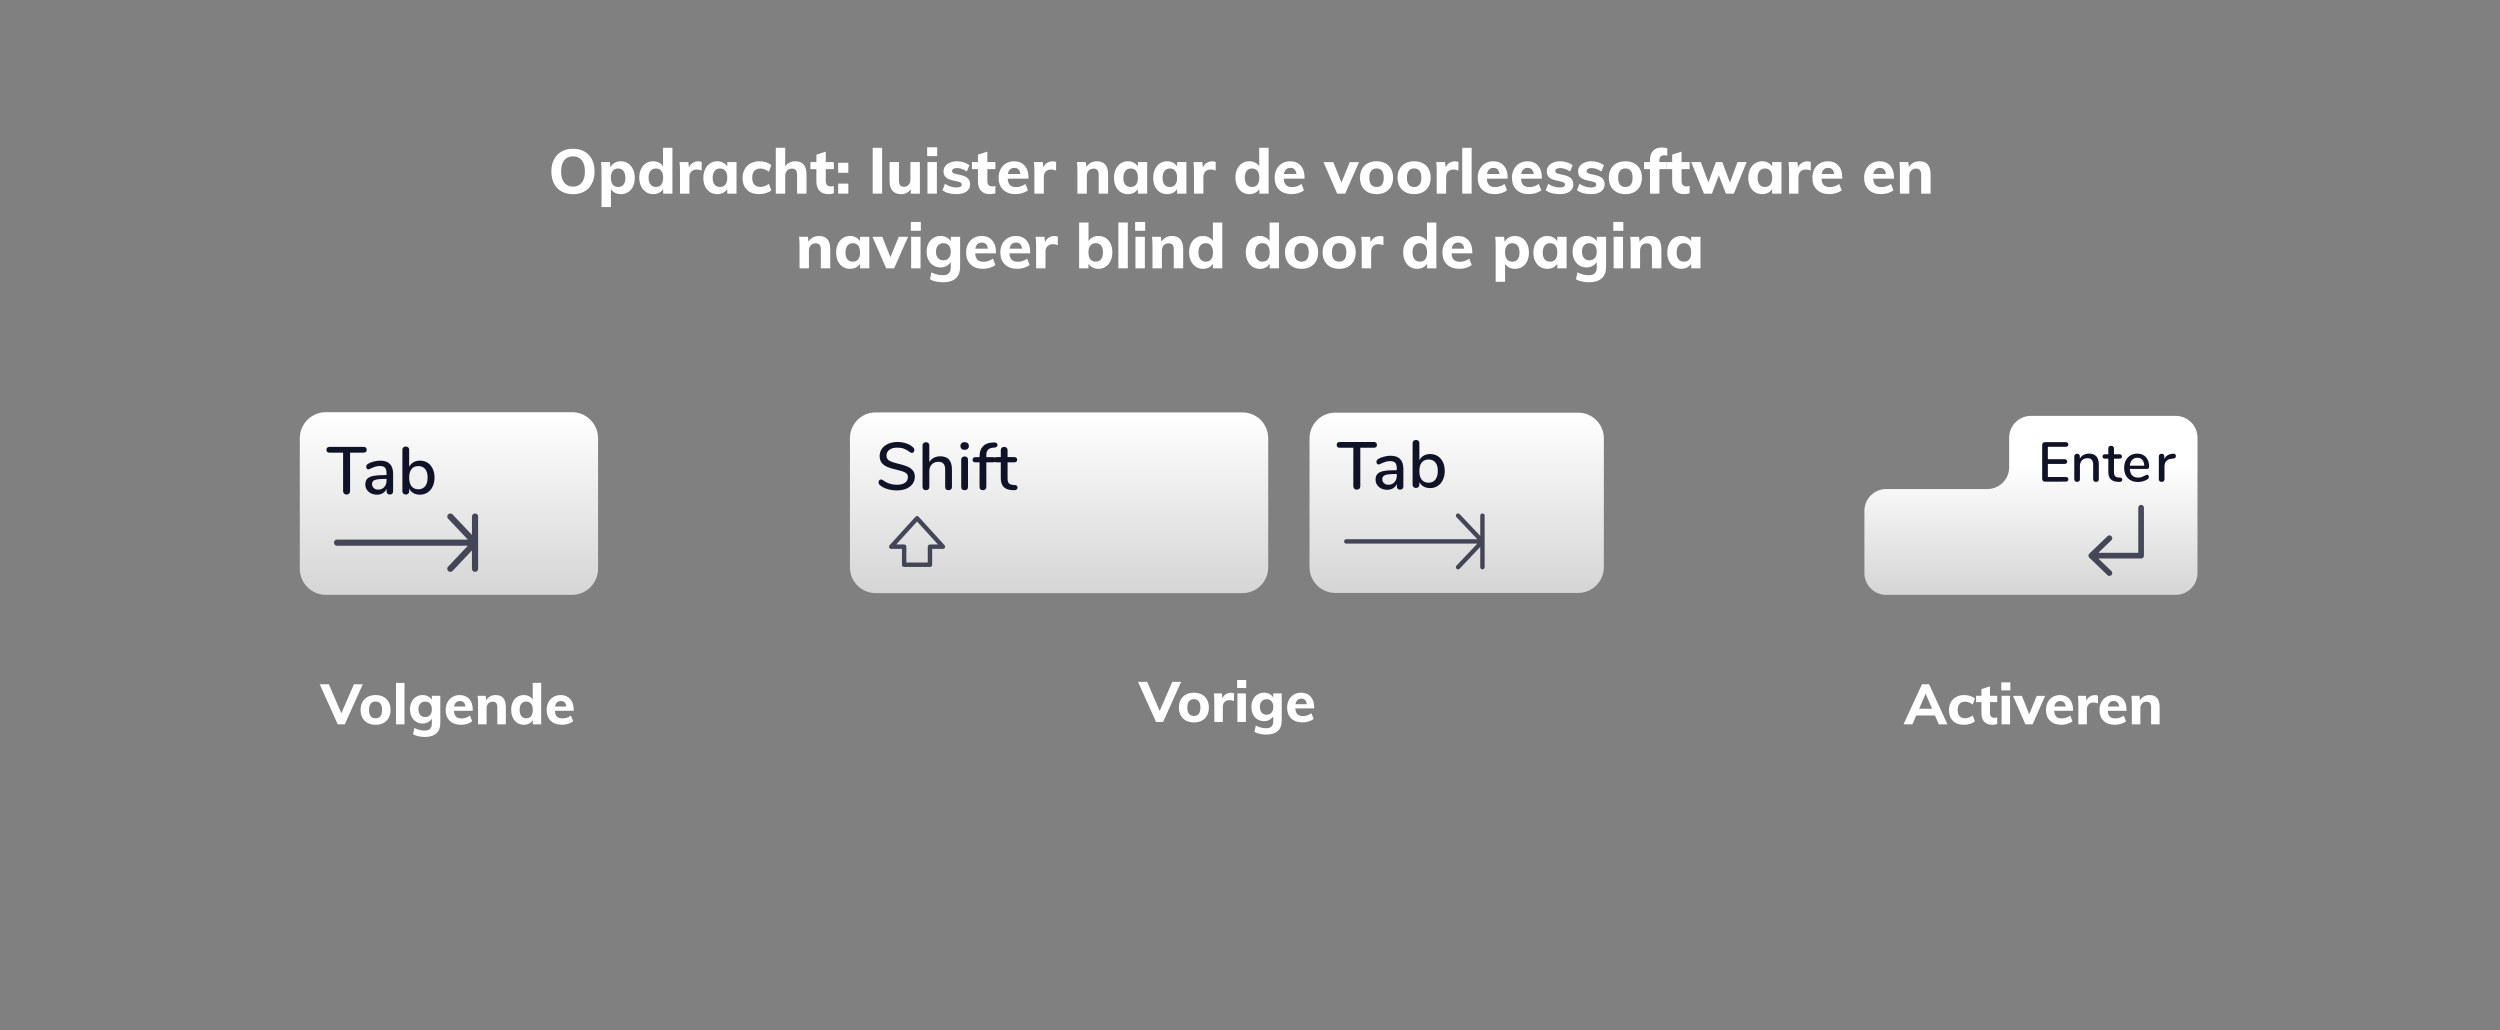 <?xml version="1.0" encoding="utf-8"?>
<!-- Generator: Adobe Illustrator 16.0.0, SVG Export Plug-In . SVG Version: 6.00 Build 0)  -->
<!DOCTYPE svg PUBLIC "-//W3C//DTD SVG 1.1//EN" "http://www.w3.org/Graphics/SVG/1.1/DTD/svg11.dtd">
<svg version="1.1" xmlns="http://www.w3.org/2000/svg" xmlns:xlink="http://www.w3.org/1999/xlink" x="0px" y="0px" width="723px"
	 height="298px" viewBox="0 0 723 298" enable-background="new 0 0 723 298" xml:space="preserve">
<rect x="0" y="0" width="723" height="298" fill="#808080" stroke="none"/>
<g id="Layer_2" display="none">
	<g id="Layer_2_1_" display="inline">
		<rect x="-84.547" y="-69.678" fill="#AA2424" stroke="#000000" stroke-miterlimit="10" width="895.001" height="423.999"/>
	</g>
</g>
<g id="Layer_3">
</g>
<g id="Layer_1">
	<g>
		
			<linearGradient id="SVGID_1_" gradientUnits="userSpaceOnUse" x1="129.863" y1="416.801" x2="129.863" y2="469.636" gradientTransform="matrix(1 0 0 1 -0.03 -297.602)">
			<stop  offset="0" style="stop-color:#FFFFFF"/>
			<stop  offset="1" style="stop-color:#D5D5D5"/>
		</linearGradient>
		<path fill="url(#SVGID_1_)" d="M94.25,119.2h71.165c4.169,0,7.548,3.378,7.548,7.548v37.738c0,4.169-3.378,7.548-7.548,7.548
			H94.25c-4.169,0-7.548-3.378-7.548-7.548v-37.738C86.702,122.58,90.081,119.2,94.25,119.2z"/>
	</g>
	<path fill="#101228" d="M100.232,143.019c-0.298,0-0.544-0.09-0.738-0.271c-0.181-0.194-0.271-0.439-0.271-0.737v-11.102H95.34
		c-0.622,0-0.931-0.279-0.931-0.835c0-0.271,0.077-0.479,0.232-0.622c0.17-0.142,0.401-0.213,0.699-0.213h9.781
		c0.298,0,0.525,0.071,0.68,0.213c0.169,0.143,0.252,0.35,0.252,0.622c0,0.556-0.31,0.835-0.932,0.835h-3.88v11.102
		c0,0.298-0.09,0.543-0.271,0.737C100.787,142.928,100.542,143.019,100.232,143.019z"/>
	<path fill="#101228" d="M109.962,133.217c1.254,0,2.186,0.317,2.794,0.951c0.621,0.634,0.932,1.599,0.932,2.892v5.027
		c0,0.298-0.086,0.531-0.253,0.699c-0.168,0.154-0.401,0.232-0.699,0.232c-0.284,0-0.51-0.084-0.679-0.252
		c-0.168-0.168-0.251-0.395-0.251-0.679v-0.718c-0.247,0.544-0.616,0.964-1.108,1.262c-0.477,0.285-1.04,0.427-1.687,0.427
		c-0.622,0-1.191-0.123-1.709-0.369c-0.516-0.259-0.924-0.614-1.223-1.067c-0.284-0.453-0.427-0.957-0.427-1.514
		c0-0.685,0.174-1.223,0.523-1.611c0.362-0.401,0.953-0.686,1.766-0.854c0.829-0.168,1.96-0.252,3.396-0.252h0.447v-0.563
		c0-0.724-0.149-1.249-0.447-1.572c-0.296-0.324-0.774-0.485-1.436-0.485c-0.453,0-0.879,0.059-1.281,0.175
		c-0.399,0.116-0.841,0.284-1.32,0.504c-0.349,0.194-0.595,0.291-0.736,0.291c-0.194,0-0.357-0.071-0.486-0.213
		c-0.116-0.142-0.175-0.323-0.175-0.543c0-0.194,0.054-0.362,0.156-0.504c0.116-0.155,0.297-0.305,0.545-0.446
		c0.452-0.246,0.983-0.44,1.591-0.583C108.803,133.295,109.392,133.217,109.962,133.217z M109.361,141.602
		c0.711,0,1.293-0.24,1.746-0.718c0.453-0.491,0.68-1.119,0.68-1.883v-0.504h-0.35c-1.009,0-1.785,0.045-2.329,0.136
		s-0.932,0.246-1.165,0.466c-0.232,0.207-0.349,0.511-0.349,0.913c0,0.465,0.169,0.847,0.504,1.145
		C108.435,141.453,108.855,141.602,109.361,141.602z"/>
	<path fill="#101228" d="M121.455,133.217c0.828,0,1.559,0.201,2.193,0.602c0.633,0.402,1.125,0.971,1.475,1.708
		c0.363,0.738,0.545,1.599,0.545,2.582c0,0.971-0.181,1.831-0.545,2.582c-0.349,0.75-0.847,1.333-1.495,1.747
		c-0.632,0.414-1.358,0.621-2.172,0.621c-0.712,0-1.339-0.148-1.883-0.446c-0.545-0.312-0.959-0.751-1.242-1.32v0.776
		c0,0.285-0.093,0.518-0.272,0.698c-0.169,0.168-0.401,0.252-0.699,0.252c-0.297,0-0.537-0.084-0.718-0.252
		c-0.181-0.181-0.271-0.414-0.271-0.698v-11.995c0-0.285,0.09-0.511,0.271-0.679c0.193-0.168,0.439-0.253,0.737-0.253
		c0.284,0,0.51,0.084,0.679,0.253c0.18,0.155,0.272,0.369,0.272,0.64v4.969c0.283-0.569,0.697-1.009,1.242-1.32
		C120.115,133.373,120.743,133.217,121.455,133.217z M120.989,141.505c0.843,0,1.495-0.298,1.96-0.893
		c0.479-0.595,0.718-1.43,0.718-2.504c0-1.061-0.232-1.876-0.697-2.446c-0.466-0.582-1.126-0.873-1.981-0.873
		c-0.852,0-1.514,0.291-1.979,0.873c-0.453,0.583-0.679,1.411-0.679,2.485s0.226,1.901,0.679,2.484
		C119.474,141.214,120.135,141.505,120.989,141.505z"/>
	
		<path opacity="0.75" fill="none" stroke="#101228" stroke-width="1.788" stroke-linecap="round" stroke-linejoin="round" enable-background="new    " d="
		M97.485,156.939h39.896 M137.381,156.939l-7.141-7.548 M137.381,156.939l-7.141,7.547 M137.381,156.939v-7.548v15.095"/>
	<g>
		
			<linearGradient id="SVGID_2_" gradientUnits="userSpaceOnUse" x1="587.378" y1="431.83" x2="587.378" y2="469.64" gradientTransform="matrix(1 0 0 1 -0.03 -297.602)">
			<stop  offset="0" style="stop-color:#FFFFFF"/>
			<stop  offset="1" style="stop-color:#D5D5D5"/>
		</linearGradient>
		<path fill="url(#SVGID_2_)" d="M539.186,147.731c0-3.48,2.821-6.301,6.302-6.301h29.257c3.48,0,6.303-2.821,6.303-6.301v-8.553
			c0-3.48,2.819-6.301,6.3-6.301h41.859c3.48,0,6.302,2.821,6.302,6.301v39.16c0,3.48-2.821,6.301-6.302,6.301h-83.719
			c-3.48,0-6.302-2.82-6.302-6.301V147.731z"/>
	</g>
	<path fill="#101228" d="M591.426,139.288c-0.259,0-0.465-0.071-0.616-0.211c-0.141-0.151-0.21-0.351-0.21-0.599v-9.803
		c0-0.248,0.069-0.443,0.21-0.583c0.152-0.152,0.357-0.227,0.616-0.227h5.963c0.249,0,0.437,0.06,0.567,0.178
		c0.142,0.119,0.21,0.286,0.21,0.503c0,0.216-0.068,0.383-0.21,0.502c-0.13,0.108-0.318,0.163-0.567,0.163h-5.152v3.597h4.828
		c0.25,0,0.437,0.059,0.567,0.177c0.141,0.119,0.21,0.287,0.21,0.503c0,0.216-0.069,0.383-0.21,0.502
		c-0.13,0.12-0.317,0.178-0.567,0.178h-4.828v3.776h5.152c0.518,0,0.777,0.222,0.777,0.664c0,0.216-0.069,0.384-0.211,0.502
		c-0.13,0.119-0.318,0.179-0.567,0.179H591.426L591.426,139.288z"/>
	<path fill="#101228" d="M604.144,131.186c1.891,0,2.836,1.063,2.836,3.191v4.213c0,0.249-0.076,0.443-0.226,0.583
		c-0.141,0.13-0.341,0.194-0.6,0.194c-0.25,0-0.449-0.07-0.601-0.211c-0.14-0.14-0.212-0.329-0.212-0.567v-4.131
		c0-0.67-0.134-1.162-0.404-1.476c-0.259-0.313-0.669-0.469-1.231-0.469c-0.659,0-1.188,0.205-1.588,0.616
		c-0.398,0.41-0.6,0.961-0.6,1.652v3.808c0,0.238-0.076,0.427-0.226,0.567c-0.143,0.141-0.335,0.211-0.584,0.211
		s-0.447-0.07-0.6-0.211c-0.15-0.14-0.227-0.329-0.227-0.567v-6.595c0-0.226,0.077-0.41,0.227-0.551
		c0.161-0.151,0.362-0.226,0.6-0.226s0.427,0.07,0.567,0.21c0.141,0.14,0.211,0.323,0.211,0.551v0.664
		c0.259-0.475,0.621-0.837,1.086-1.086C603.037,131.31,603.561,131.186,604.144,131.186z"/>
	<path fill="#101228" d="M613.093,138.12c0.237,0.022,0.404,0.087,0.5,0.194c0.11,0.098,0.163,0.238,0.163,0.422
		c0,0.215-0.086,0.383-0.259,0.502c-0.161,0.109-0.404,0.151-0.73,0.13l-0.436-0.032c-0.877-0.065-1.53-0.33-1.961-0.793
		c-0.433-0.476-0.649-1.172-0.649-2.091v-3.808h-0.972c-0.475,0-0.713-0.211-0.713-0.632c0-0.194,0.06-0.345,0.178-0.454
		c0.13-0.119,0.308-0.178,0.535-0.178h0.972v-1.669c0-0.248,0.072-0.442,0.212-0.583c0.15-0.141,0.351-0.211,0.599-0.211
		c0.25,0,0.449,0.07,0.601,0.211s0.228,0.335,0.228,0.583v1.669h1.603c0.228,0,0.4,0.059,0.519,0.178
		c0.13,0.109,0.194,0.26,0.194,0.454c0,0.206-0.064,0.361-0.194,0.47c-0.118,0.108-0.291,0.162-0.519,0.162h-1.603v3.922
		c0,0.507,0.102,0.88,0.307,1.117c0.217,0.238,0.541,0.373,0.973,0.405L613.093,138.12z"/>
	<path fill="#101228" d="M620.949,137.293c0.15,0,0.275,0.06,0.372,0.179c0.097,0.118,0.146,0.27,0.146,0.453
		c0,0.313-0.194,0.578-0.584,0.794c-0.378,0.216-0.794,0.383-1.247,0.503c-0.443,0.118-0.87,0.177-1.28,0.177
		c-1.255,0-2.242-0.361-2.965-1.085c-0.725-0.734-1.088-1.734-1.088-2.998c0-0.81,0.158-1.528,0.472-2.155
		c0.324-0.626,0.771-1.112,1.346-1.458c0.582-0.346,1.24-0.518,1.977-0.518c1.058,0,1.896,0.339,2.51,1.02
		c0.617,0.68,0.926,1.599,0.926,2.754c0,0.433-0.194,0.648-0.584,0.648h-5.008c0.109,1.675,0.913,2.511,2.415,2.511
		c0.399,0,0.743-0.054,1.037-0.161c0.291-0.108,0.6-0.249,0.922-0.422c0.033-0.021,0.12-0.064,0.26-0.129
		C620.727,137.332,620.85,137.293,620.949,137.293z M618.129,132.384c-0.626,0-1.129,0.2-1.507,0.6
		c-0.378,0.4-0.604,0.963-0.681,1.686h4.182c-0.032-0.735-0.222-1.297-0.568-1.686C619.22,132.584,618.745,132.384,618.129,132.384z
		"/>
	<path fill="#101228" d="M628.483,131.218c0.52-0.032,0.778,0.189,0.778,0.664c0,0.238-0.06,0.416-0.179,0.536
		c-0.12,0.118-0.325,0.188-0.614,0.209l-0.487,0.049c-0.681,0.064-1.189,0.303-1.523,0.713c-0.324,0.41-0.485,0.907-0.485,1.49
		v3.711c0,0.258-0.078,0.453-0.228,0.583c-0.15,0.13-0.346,0.194-0.583,0.194c-0.238,0-0.438-0.064-0.6-0.194
		c-0.152-0.13-0.227-0.325-0.227-0.583v-6.596c0-0.248,0.075-0.438,0.227-0.566c0.16-0.141,0.361-0.21,0.6-0.21
		c0.215,0,0.395,0.07,0.536,0.21c0.149,0.129,0.224,0.313,0.224,0.551v0.777c0.217-0.476,0.53-0.837,0.94-1.085
		c0.411-0.249,0.876-0.394,1.395-0.437L628.483,131.218z"/>
	
		<path opacity="0.75" fill="none" stroke="#101228" stroke-width="1.633" stroke-linecap="round" stroke-linejoin="round" enable-background="new    " d="
		M619.21,146.832v13.863h-14.405 M604.804,160.694l5.24-5.04 M604.804,160.694l5.24,5.042"/>
	<g>
		
			<linearGradient id="SVGID_3_" gradientUnits="userSpaceOnUse" x1="421.305" y1="416.935" x2="421.305" y2="469.073" gradientTransform="matrix(1 0 0 1 -0.03 -297.602)">
			<stop  offset="0" style="stop-color:#FFFFFF"/>
			<stop  offset="1" style="stop-color:#D5D5D5"/>
		</linearGradient>
		<path fill="url(#SVGID_3_)" d="M386.162,119.334h70.228c4.113,0,7.446,3.334,7.446,7.447v37.243c0,4.113-3.333,7.448-7.446,7.448
			h-70.228c-4.113,0-7.447-3.335-7.447-7.448v-37.243C378.714,122.668,382.048,119.334,386.162,119.334z"/>
	</g>
	<g>
		
			<linearGradient id="SVGID_4_" gradientUnits="userSpaceOnUse" x1="306.315" y1="416.868" x2="306.315" y2="469.137" gradientTransform="matrix(1 0 0 1 -0.03 -297.602)">
			<stop  offset="0" style="stop-color:#FFFFFF"/>
			<stop  offset="1" style="stop-color:#D5D5D5"/>
		</linearGradient>
		<path fill="url(#SVGID_4_)" d="M253.251,119.268h106.067c4.113,0,7.447,3.335,7.447,7.449v37.371c0,4.113-3.334,7.448-7.447,7.448
			H253.251c-4.113,0-7.447-3.335-7.447-7.448v-37.371C245.802,122.603,249.136,119.268,253.251,119.268z"/>
	</g>
	<path fill="#101228" d="M392.392,141.607c-0.297,0-0.545-0.089-0.737-0.272c-0.182-0.194-0.273-0.439-0.273-0.737v-11.105H387.5
		c-0.622,0-0.933-0.278-0.933-0.834c0-0.273,0.079-0.479,0.234-0.622c0.168-0.14,0.399-0.212,0.698-0.212h9.787
		c0.296,0,0.523,0.072,0.679,0.212c0.169,0.144,0.251,0.349,0.251,0.622c0,0.557-0.311,0.834-0.93,0.834h-3.885v11.105
		c0,0.298-0.09,0.543-0.271,0.737C392.948,141.518,392.704,141.607,392.392,141.607z"/>
	<path fill="#101228" d="M402.125,131.803c1.256,0,2.188,0.319,2.797,0.953c0.621,0.634,0.932,1.598,0.932,2.893v5.027
		c0,0.298-0.084,0.532-0.253,0.699c-0.168,0.157-0.401,0.234-0.7,0.234c-0.285,0-0.51-0.084-0.68-0.253
		c-0.168-0.168-0.25-0.394-0.25-0.679v-0.718c-0.246,0.544-0.615,0.964-1.109,1.263c-0.479,0.284-1.042,0.426-1.688,0.426
		c-0.622,0-1.19-0.122-1.708-0.37c-0.519-0.256-0.924-0.612-1.223-1.066c-0.286-0.453-0.428-0.957-0.428-1.513
		c0-0.687,0.175-1.224,0.524-1.612c0.362-0.402,0.95-0.687,1.767-0.854c0.826-0.168,1.96-0.253,3.397-0.253h0.444v-0.562
		c0-0.727-0.148-1.25-0.444-1.573c-0.298-0.324-0.776-0.486-1.437-0.486c-0.454,0-0.88,0.059-1.28,0.175
		c-0.401,0.118-0.841,0.284-1.321,0.504c-0.348,0.193-0.596,0.291-0.737,0.291c-0.195,0-0.356-0.071-0.485-0.213
		c-0.117-0.142-0.175-0.323-0.175-0.543c0-0.193,0.051-0.364,0.155-0.504c0.116-0.157,0.295-0.306,0.544-0.448
		c0.452-0.246,0.983-0.44,1.59-0.582C400.967,131.879,401.556,131.803,402.125,131.803z M401.524,140.19
		c0.709,0,1.294-0.239,1.746-0.719c0.454-0.491,0.68-1.12,0.68-1.883v-0.504h-0.347c-1.013,0-1.788,0.045-2.33,0.135
		c-0.544,0.089-0.933,0.246-1.165,0.466c-0.235,0.207-0.35,0.511-0.35,0.913c0,0.465,0.167,0.847,0.505,1.145
		C400.597,140.041,401.019,140.19,401.524,140.19z"/>
	<path fill="#101228" d="M413.609,131.31c0.826,0,1.557,0.202,2.194,0.603c0.633,0.401,1.122,0.972,1.474,1.708
		c0.363,0.737,0.544,1.598,0.544,2.582c0,0.971-0.181,1.831-0.544,2.581c-0.351,0.753-0.847,1.334-1.495,1.749
		c-0.634,0.415-1.359,0.62-2.171,0.62c-0.714,0-1.342-0.148-1.888-0.445c-0.541-0.311-0.956-0.751-1.239-1.32v0.777
		c0,0.284-0.092,0.517-0.273,0.698c-0.169,0.168-0.4,0.253-0.699,0.253c-0.298,0-0.537-0.084-0.718-0.253
		c-0.182-0.181-0.271-0.414-0.271-0.698v-11.999c0-0.285,0.09-0.511,0.271-0.679c0.193-0.169,0.441-0.253,0.736-0.253
		c0.287,0,0.512,0.084,0.681,0.253c0.182,0.155,0.273,0.368,0.273,0.64v4.971c0.284-0.57,0.699-1.011,1.239-1.322
		C412.268,131.465,412.896,131.31,413.609,131.31z M413.143,139.6c0.84,0,1.492-0.297,1.958-0.893
		c0.479-0.596,0.719-1.43,0.719-2.504c0-1.062-0.235-1.877-0.699-2.446c-0.465-0.582-1.126-0.872-1.979-0.872
		c-0.855,0-1.514,0.29-1.98,0.872c-0.454,0.583-0.679,1.411-0.679,2.485s0.225,1.903,0.679,2.486
		C411.629,139.31,412.288,139.6,413.143,139.6z"/>
	<path fill="#101228" d="M259.384,141.824c-0.984,0-1.922-0.134-2.815-0.406c-0.88-0.273-1.585-0.648-2.117-1.126
		c-0.245-0.207-0.368-0.474-0.368-0.797c0-0.232,0.066-0.426,0.195-0.582c0.129-0.169,0.285-0.252,0.465-0.252
		c0.182,0,0.401,0.083,0.661,0.252c1.151,0.854,2.465,1.281,3.94,1.281c1.036,0,1.832-0.194,2.389-0.583
		c0.557-0.387,0.834-0.945,0.834-1.668c0-0.57-0.258-0.997-0.775-1.281c-0.519-0.285-1.347-0.558-2.486-0.817
		c-1.085-0.233-1.979-0.499-2.678-0.796c-0.7-0.298-1.25-0.698-1.651-1.204c-0.388-0.516-0.582-1.171-0.582-1.96
		c0-0.79,0.213-1.488,0.642-2.097c0.439-0.622,1.047-1.101,1.824-1.437c0.775-0.35,1.662-0.524,2.659-0.524
		c0.918,0,1.767,0.13,2.543,0.388c0.776,0.259,1.437,0.641,1.98,1.147c0.259,0.218,0.39,0.484,0.39,0.795
		c0,0.22-0.073,0.414-0.215,0.582c-0.13,0.168-0.285,0.252-0.465,0.252c-0.168,0-0.383-0.084-0.641-0.252
		c-0.596-0.454-1.159-0.777-1.689-0.971c-0.518-0.205-1.146-0.311-1.883-0.311c-0.998,0-1.773,0.208-2.33,0.622
		c-0.556,0.401-0.836,0.964-0.836,1.688c0,0.622,0.246,1.094,0.738,1.417c0.493,0.311,1.282,0.596,2.37,0.855
		c1.139,0.259,2.058,0.531,2.758,0.816c0.709,0.272,1.275,0.653,1.688,1.145c0.427,0.478,0.642,1.099,0.642,1.865
		c0,0.775-0.221,1.468-0.66,2.076c-0.428,0.596-1.035,1.061-1.824,1.399C261.306,141.663,260.406,141.824,259.384,141.824z"/>
	<path fill="#101228" d="M271.925,131.961c2.252,0,3.378,1.276,3.378,3.826v5.047c0,0.285-0.09,0.511-0.271,0.679
		c-0.183,0.168-0.421,0.251-0.718,0.251c-0.298,0-0.537-0.083-0.719-0.251c-0.167-0.168-0.252-0.394-0.252-0.679v-5.028
		c0-0.777-0.162-1.346-0.484-1.708c-0.311-0.364-0.803-0.545-1.476-0.545c-0.79,0-1.425,0.248-1.903,0.739
		c-0.48,0.492-0.72,1.151-0.72,1.979v4.563c0,0.285-0.089,0.511-0.271,0.679c-0.167,0.168-0.4,0.251-0.699,0.251
		c-0.298,0-0.537-0.083-0.718-0.251c-0.181-0.168-0.272-0.394-0.272-0.679v-12.017c0-0.286,0.091-0.512,0.272-0.681
		c0.194-0.167,0.441-0.252,0.737-0.252c0.286,0,0.512,0.084,0.679,0.252c0.182,0.155,0.271,0.37,0.271,0.641v4.854
		c0.326-0.543,0.757-0.958,1.302-1.243C270.604,132.104,271.226,131.961,271.925,131.961z"/>
	<path fill="#101228" d="M278.975,141.765c-0.285,0-0.525-0.075-0.719-0.232c-0.181-0.154-0.271-0.388-0.271-0.699v-7.883
		c0-0.311,0.09-0.543,0.271-0.699c0.194-0.167,0.436-0.252,0.719-0.252c0.285,0,0.518,0.084,0.7,0.252
		c0.181,0.156,0.271,0.388,0.271,0.699v7.883c0,0.311-0.091,0.544-0.271,0.699C279.493,141.689,279.26,141.765,278.975,141.765z
		 M278.975,130.098c-0.375,0-0.673-0.103-0.893-0.311s-0.331-0.479-0.331-0.815c0-0.337,0.11-0.602,0.331-0.798
		c0.22-0.205,0.518-0.311,0.893-0.311c0.362,0,0.654,0.105,0.874,0.311c0.233,0.196,0.349,0.46,0.349,0.798
		c0,0.335-0.111,0.607-0.331,0.815S279.35,130.098,278.975,130.098z"/>
	<path fill="#101228" d="M287.152,129.477c-0.648,0.051-1.125,0.259-1.437,0.622c-0.311,0.348-0.466,0.867-0.466,1.554v0.543h1.922
		c0.271,0,0.479,0.07,0.622,0.213c0.155,0.129,0.234,0.311,0.234,0.543s-0.079,0.421-0.234,0.564
		c-0.143,0.128-0.35,0.195-0.622,0.195h-1.922v7.104c0,0.31-0.096,0.549-0.291,0.718c-0.182,0.157-0.415,0.232-0.7,0.232
		c-0.285,0-0.518-0.075-0.7-0.232c-0.182-0.169-0.271-0.409-0.271-0.718v-7.104h-1.166c-0.271,0-0.486-0.066-0.64-0.195
		c-0.143-0.143-0.214-0.332-0.214-0.564s0.071-0.414,0.214-0.543c0.154-0.143,0.369-0.213,0.64-0.213h1.166v-0.252
		c0-1.191,0.304-2.124,0.913-2.797c0.608-0.685,1.47-1.067,2.584-1.145l0.503-0.04c0.415-0.025,0.712,0.02,0.895,0.136
		c0.193,0.116,0.29,0.305,0.29,0.564c0,0.453-0.271,0.712-0.815,0.777L287.152,129.477z"/>
	<path fill="#101228" d="M293.47,140.27c0.284,0.027,0.484,0.106,0.6,0.234c0.131,0.116,0.194,0.285,0.194,0.505
		c0,0.259-0.104,0.459-0.311,0.602c-0.195,0.13-0.484,0.181-0.874,0.154l-0.524-0.037c-1.048-0.078-1.831-0.396-2.349-0.953
		c-0.518-0.569-0.777-1.404-0.777-2.504v-4.561h-1.165c-0.57,0-0.854-0.254-0.854-0.759c0-0.232,0.071-0.414,0.213-0.543
		c0.155-0.143,0.37-0.213,0.641-0.213h1.165v-2c0-0.298,0.084-0.531,0.252-0.7c0.182-0.167,0.421-0.252,0.718-0.252
		c0.298,0,0.537,0.085,0.719,0.252c0.181,0.168,0.272,0.401,0.272,0.7v2h1.922c0.272,0,0.479,0.07,0.62,0.213
		c0.156,0.129,0.234,0.311,0.234,0.543c0,0.247-0.078,0.433-0.234,0.564c-0.142,0.128-0.348,0.195-0.62,0.195h-1.922v4.698
		c0,0.606,0.122,1.054,0.368,1.338c0.259,0.285,0.647,0.447,1.165,0.485L293.47,140.27z"/>
	
		<path opacity="0.75" fill="none" stroke="#101228" stroke-width="1.274" stroke-linecap="round" stroke-linejoin="round" enable-background="new    " d="
		M389.354,156.575h39.368 M428.722,156.575l-7.047-7.449 M428.722,156.575l-7.047,7.448 M428.722,156.575v-7.449v14.897"/>
	
		<path opacity="0.75" fill="none" stroke="#101228" stroke-width="1.274" stroke-linecap="round" stroke-linejoin="round" enable-background="new    " d="
		M261.482,158.097v5.227h7.467v-5.227h3.734l-7.467-8.214l-7.467,8.214H261.482z"/>
	<g>
		<path fill="#FFFFFF" d="M102.358,197.885h2.556l-5.21,11.593h-2.035l-5.21-11.593h2.638l3.615,8.418L102.358,197.885z"/>
		<path fill="#FFFFFF" d="M106.323,209.087c-0.657-0.348-1.162-0.847-1.514-1.498s-0.529-1.411-0.529-2.279
			c0-0.869,0.177-1.629,0.529-2.28s0.857-1.15,1.514-1.498c0.657-0.347,1.425-0.521,2.304-0.521c0.868,0,1.628,0.174,2.28,0.521
			c0.651,0.348,1.153,0.847,1.506,1.498c0.353,0.651,0.529,1.411,0.529,2.28c0,0.868-0.177,1.628-0.529,2.279
			c-0.353,0.651-0.855,1.15-1.506,1.498c-0.651,0.348-1.412,0.521-2.28,0.521C107.747,209.607,106.979,209.435,106.323,209.087z
			 M110.019,207.133c0.32-0.401,0.48-1.01,0.48-1.823c0-0.804-0.16-1.409-0.48-1.815c-0.32-0.407-0.784-0.611-1.392-0.611
			c-0.619,0-1.091,0.204-1.417,0.611c-0.326,0.406-0.489,1.012-0.489,1.815c0,1.617,0.635,2.426,1.905,2.426
			C109.235,207.735,109.698,207.534,110.019,207.133z"/>
		<path fill="#FFFFFF" d="M114.52,209.478v-11.984h2.458v11.984H114.52z"/>
		<path fill="#FFFFFF" d="M127.335,201.223v7.881c0,1.313-0.38,2.312-1.14,2.995c-0.76,0.685-1.867,1.026-3.322,1.026
			c-1.313,0-2.453-0.255-3.419-0.766l0.375-1.823c0.999,0.499,1.986,0.749,2.963,0.749c0.706,0,1.232-0.166,1.58-0.497
			c0.347-0.331,0.521-0.833,0.521-1.506v-1.433c-0.261,0.401-0.625,0.735-1.091,1.001c-0.467,0.267-0.983,0.399-1.547,0.399
			c-0.716,0-1.352-0.171-1.905-0.514c-0.554-0.342-0.988-0.824-1.302-1.449c-0.315-0.624-0.473-1.343-0.473-2.157
			c0-0.813,0.157-1.533,0.473-2.157c0.314-0.624,0.749-1.107,1.302-1.449s1.189-0.513,1.905-0.513c0.575,0,1.096,0.125,1.563,0.374
			c0.467,0.25,0.825,0.587,1.075,1.01v-1.172H127.335z M124.38,206.783c0.342-0.396,0.513-0.947,0.513-1.653
			c0-0.694-0.168-1.24-0.505-1.636c-0.336-0.396-0.809-0.595-1.417-0.595s-1.085,0.198-1.433,0.595
			c-0.348,0.396-0.521,0.941-0.521,1.636c0,0.695,0.174,1.243,0.521,1.645c0.347,0.402,0.825,0.603,1.433,0.603
			C123.568,207.377,124.037,207.179,124.38,206.783z"/>
		<path fill="#FFFFFF" d="M136.713,205.554h-5.438c0.043,0.771,0.244,1.332,0.603,1.685c0.358,0.354,0.89,0.529,1.596,0.529
			c0.423,0,0.847-0.07,1.27-0.211c0.423-0.142,0.814-0.348,1.172-0.619l0.651,1.661c-0.391,0.314-0.877,0.562-1.458,0.74
			c-0.581,0.18-1.164,0.269-1.75,0.269c-1.389,0-2.48-0.382-3.272-1.147c-0.792-0.766-1.189-1.81-1.189-3.135
			c0-0.835,0.171-1.582,0.513-2.238c0.342-0.657,0.822-1.167,1.441-1.531c0.619-0.363,1.319-0.545,2.101-0.545
			c1.161,0,2.079,0.377,2.751,1.132c0.673,0.754,1.01,1.771,1.01,3.053V205.554z M131.885,203.144
			c-0.288,0.271-0.475,0.668-0.562,1.188h3.273c-0.13-1.063-0.657-1.596-1.58-1.596C132.55,202.736,132.173,202.872,131.885,203.144
			z"/>
		<path fill="#FFFFFF" d="M146.287,204.479v4.999h-2.458v-4.885c0-0.575-0.106-0.996-0.318-1.262
			c-0.211-0.266-0.545-0.399-1.001-0.399c-0.543,0-0.977,0.174-1.303,0.521s-0.489,0.814-0.489,1.4v4.624h-2.458v-5.895
			c0-0.879-0.043-1.666-0.13-2.36h2.313l0.163,1.303c0.293-0.489,0.676-0.863,1.148-1.124s1.007-0.391,1.604-0.391
			C145.31,201.011,146.287,202.167,146.287,204.479z"/>
		<path fill="#FFFFFF" d="M156.512,197.493v11.984h-2.426v-1.221c-0.25,0.423-0.603,0.754-1.059,0.993
			c-0.456,0.238-0.972,0.357-1.547,0.357c-0.706,0-1.335-0.182-1.889-0.545s-0.985-0.874-1.294-1.53
			c-0.31-0.657-0.464-1.409-0.464-2.256s0.155-1.593,0.464-2.238c0.309-0.646,0.738-1.146,1.286-1.498s1.181-0.529,1.897-0.529
			c0.554,0,1.059,0.116,1.514,0.35c0.456,0.234,0.809,0.557,1.059,0.969v-4.836H156.512z M153.598,207.108
			c0.326-0.418,0.489-1.018,0.489-1.799c0-0.771-0.166-1.365-0.497-1.783s-0.795-0.627-1.392-0.627c-0.608,0-1.08,0.206-1.417,0.619
			c-0.336,0.412-0.505,0.998-0.505,1.758c0,0.782,0.168,1.387,0.505,1.815c0.336,0.43,0.809,0.644,1.417,0.644
			S153.272,207.526,153.598,207.108z"/>
		<path fill="#FFFFFF" d="M165.907,205.554h-5.438c0.043,0.771,0.244,1.332,0.603,1.685c0.358,0.354,0.89,0.529,1.596,0.529
			c0.423,0,0.847-0.07,1.27-0.211c0.423-0.142,0.814-0.348,1.172-0.619l0.651,1.661c-0.391,0.314-0.877,0.562-1.458,0.74
			c-0.581,0.18-1.164,0.269-1.75,0.269c-1.389,0-2.48-0.382-3.272-1.147c-0.792-0.766-1.189-1.81-1.189-3.135
			c0-0.835,0.171-1.582,0.513-2.238c0.342-0.657,0.822-1.167,1.441-1.531c0.619-0.363,1.319-0.545,2.101-0.545
			c1.161,0,2.079,0.377,2.751,1.132c0.673,0.754,1.01,1.771,1.01,3.053V205.554z M161.08,203.144
			c-0.288,0.271-0.475,0.668-0.562,1.188h3.273c-0.13-1.063-0.657-1.596-1.58-1.596C161.744,202.736,161.367,202.872,161.08,203.144
			z"/>
	</g>
	<g>
		<path fill="#FFFFFF" d="M339.02,197.202h2.556l-5.21,11.593h-2.035l-5.21-11.593h2.638l3.615,8.418L339.02,197.202z"/>
		<path fill="#FFFFFF" d="M342.985,208.404c-0.657-0.348-1.162-0.847-1.514-1.498s-0.529-1.411-0.529-2.279
			c0-0.869,0.177-1.629,0.529-2.28s0.857-1.15,1.514-1.498c0.657-0.347,1.425-0.521,2.304-0.521c0.868,0,1.628,0.174,2.28,0.521
			c0.651,0.348,1.153,0.847,1.506,1.498c0.353,0.651,0.529,1.411,0.529,2.28c0,0.868-0.177,1.628-0.529,2.279
			c-0.353,0.651-0.855,1.15-1.506,1.498c-0.651,0.348-1.412,0.521-2.28,0.521C344.409,208.925,343.641,208.752,342.985,208.404z
			 M346.681,206.45c0.32-0.401,0.48-1.01,0.48-1.823c0-0.804-0.16-1.409-0.48-1.815c-0.32-0.407-0.784-0.611-1.392-0.611
			c-0.619,0-1.091,0.204-1.417,0.611c-0.326,0.406-0.489,1.012-0.489,1.815c0,1.617,0.635,2.426,1.905,2.426
			C345.897,207.053,346.361,206.852,346.681,206.45z"/>
		<path fill="#FFFFFF" d="M356.865,200.507l-0.016,2.247c-0.402-0.185-0.804-0.276-1.205-0.276c-0.651,0-1.148,0.177-1.49,0.529
			s-0.513,0.844-0.513,1.474v4.314h-2.458V202.9c0-0.879-0.043-1.666-0.13-2.36h2.313l0.163,1.416
			c0.206-0.521,0.529-0.92,0.969-1.196c0.44-0.277,0.937-0.415,1.49-0.415C356.333,200.345,356.626,200.398,356.865,200.507z"/>
		<path fill="#FFFFFF" d="M357.777,196.664h2.622v2.313h-2.622V196.664z M357.858,208.795v-8.255h2.458v8.255H357.858z"/>
		<path fill="#FFFFFF" d="M370.673,200.54v7.881c0,1.313-0.381,2.312-1.14,2.995c-0.761,0.685-1.867,1.026-3.322,1.026
			c-1.313,0-2.453-0.255-3.419-0.766l0.374-1.823c0.999,0.499,1.986,0.749,2.964,0.749c0.705,0,1.231-0.166,1.579-0.497
			s0.521-0.833,0.521-1.506v-1.433c-0.261,0.401-0.625,0.735-1.091,1.001c-0.467,0.267-0.983,0.399-1.547,0.399
			c-0.717,0-1.352-0.171-1.905-0.514c-0.554-0.342-0.988-0.824-1.303-1.449c-0.315-0.624-0.472-1.343-0.472-2.157
			c0-0.813,0.157-1.533,0.472-2.157c0.314-0.624,0.749-1.107,1.303-1.449s1.188-0.513,1.905-0.513c0.575,0,1.096,0.125,1.563,0.374
			c0.467,0.25,0.825,0.587,1.075,1.01v-1.172H370.673z M367.718,206.101c0.342-0.396,0.513-0.947,0.513-1.653
			c0-0.694-0.169-1.24-0.505-1.636c-0.337-0.396-0.809-0.595-1.417-0.595c-0.607,0-1.085,0.198-1.433,0.595
			c-0.348,0.396-0.521,0.941-0.521,1.636c0,0.695,0.174,1.243,0.521,1.645c0.348,0.402,0.825,0.603,1.433,0.603
			C366.905,206.694,367.375,206.496,367.718,206.101z"/>
		<path fill="#FFFFFF" d="M380.051,204.871h-5.438c0.044,0.771,0.244,1.332,0.603,1.685c0.358,0.354,0.89,0.529,1.596,0.529
			c0.424,0,0.847-0.07,1.271-0.211c0.423-0.142,0.813-0.348,1.172-0.619l0.651,1.661c-0.391,0.314-0.877,0.562-1.457,0.74
			c-0.581,0.18-1.164,0.269-1.751,0.269c-1.389,0-2.48-0.382-3.272-1.147s-1.188-1.81-1.188-3.135c0-0.835,0.171-1.582,0.513-2.238
			c0.342-0.657,0.822-1.167,1.441-1.531c0.618-0.363,1.318-0.545,2.101-0.545c1.161,0,2.078,0.377,2.751,1.132
			c0.673,0.754,1.01,1.771,1.01,3.053V204.871z M375.223,202.461c-0.288,0.271-0.476,0.668-0.563,1.188h3.273
			c-0.131-1.063-0.657-1.596-1.58-1.596C375.887,202.054,375.51,202.189,375.223,202.461z"/>
	</g>
	<g>
		<path fill="#FFFFFF" d="M560.7,209.478l-1.107-2.572h-5.422l-1.107,2.572h-2.556l5.324-11.593h2.052l5.324,11.593H560.7z
			 M555.017,204.968h3.745l-1.872-4.348L555.017,204.968z"/>
		<path fill="#FFFFFF" d="M564.779,208.468c-0.766-0.76-1.148-1.796-1.148-3.109c0-0.857,0.185-1.615,0.554-2.271
			c0.369-0.657,0.888-1.167,1.555-1.531c0.668-0.363,1.441-0.545,2.32-0.545c0.598,0,1.178,0.092,1.742,0.276
			s1.016,0.435,1.352,0.749l-0.651,1.71c-0.325-0.261-0.684-0.464-1.074-0.61s-0.771-0.22-1.14-0.22
			c-0.674,0-1.197,0.203-1.571,0.61c-0.375,0.407-0.562,1.001-0.562,1.783c0,0.792,0.184,1.392,0.553,1.799s0.896,0.61,1.58,0.61
			c0.369,0,0.749-0.073,1.14-0.22s0.749-0.35,1.074-0.61l0.651,1.71c-0.358,0.314-0.825,0.562-1.4,0.74
			c-0.575,0.18-1.178,0.269-1.807,0.269C566.599,209.607,565.544,209.228,564.779,208.468z"/>
		<path fill="#FFFFFF" d="M575.5,203.063v3.207c0,0.456,0.119,0.79,0.358,1.002c0.238,0.212,0.548,0.317,0.928,0.317
			c0.239,0,0.511-0.038,0.814-0.114v1.905c-0.391,0.151-0.863,0.228-1.417,0.228c-1.021,0-1.799-0.287-2.336-0.862
			c-0.538-0.575-0.807-1.385-0.807-2.427v-3.256h-1.563v-1.84h1.563v-1.938l2.459-0.798v2.735h2.101v1.84H575.5z"/>
		<path fill="#FFFFFF" d="M578.773,197.347h2.621v2.313h-2.621V197.347z M578.854,209.478v-8.255h2.459v8.255H578.854z"/>
		<path fill="#FFFFFF" d="M589.03,201.238h2.427l-3.631,8.239h-2.085l-3.582-8.239h2.573l2.116,5.341L589.03,201.238z"/>
		<path fill="#FFFFFF" d="M599.516,205.554h-5.438c0.043,0.771,0.244,1.332,0.602,1.685c0.358,0.354,0.891,0.529,1.596,0.529
			c0.424,0,0.847-0.07,1.271-0.211c0.423-0.142,0.814-0.348,1.172-0.619l0.651,1.661c-0.391,0.314-0.876,0.562-1.457,0.74
			c-0.581,0.18-1.164,0.269-1.75,0.269c-1.39,0-2.48-0.382-3.273-1.147c-0.792-0.766-1.188-1.81-1.188-3.135
			c0-0.835,0.171-1.582,0.513-2.238c0.343-0.657,0.822-1.167,1.441-1.531c0.619-0.363,1.319-0.545,2.101-0.545
			c1.161,0,2.078,0.377,2.752,1.132c0.673,0.754,1.009,1.771,1.009,3.053V205.554z M594.689,203.144
			c-0.288,0.271-0.476,0.668-0.562,1.188h3.272c-0.13-1.063-0.657-1.596-1.579-1.596
			C595.354,202.736,594.976,202.872,594.689,203.144z"/>
		<path fill="#FFFFFF" d="M606.746,201.189l-0.017,2.247c-0.401-0.185-0.803-0.276-1.204-0.276c-0.651,0-1.148,0.177-1.49,0.529
			s-0.513,0.844-0.513,1.474v4.314h-2.459v-5.895c0-0.879-0.043-1.666-0.13-2.36h2.312l0.163,1.416
			c0.206-0.521,0.529-0.92,0.969-1.196c0.439-0.277,0.937-0.415,1.49-0.415C606.214,201.027,606.507,201.081,606.746,201.189z"/>
		<path fill="#FFFFFF" d="M614.984,205.554h-5.438c0.043,0.771,0.244,1.332,0.602,1.685c0.358,0.354,0.891,0.529,1.596,0.529
			c0.424,0,0.847-0.07,1.271-0.211c0.423-0.142,0.814-0.348,1.172-0.619l0.651,1.661c-0.391,0.314-0.876,0.562-1.457,0.74
			c-0.581,0.18-1.164,0.269-1.75,0.269c-1.39,0-2.48-0.382-3.273-1.147c-0.792-0.766-1.188-1.81-1.188-3.135
			c0-0.835,0.171-1.582,0.513-2.238c0.343-0.657,0.822-1.167,1.441-1.531c0.619-0.363,1.319-0.545,2.101-0.545
			c1.161,0,2.078,0.377,2.752,1.132c0.673,0.754,1.009,1.771,1.009,3.053V205.554z M610.157,203.144
			c-0.288,0.271-0.476,0.668-0.562,1.188h3.272c-0.13-1.063-0.657-1.596-1.579-1.596
			C610.822,202.736,610.444,202.872,610.157,203.144z"/>
		<path fill="#FFFFFF" d="M624.558,204.479v4.999h-2.459v-4.885c0-0.575-0.105-0.996-0.317-1.262s-0.545-0.399-1.001-0.399
			c-0.543,0-0.978,0.174-1.303,0.521c-0.326,0.348-0.488,0.814-0.488,1.4v4.624h-2.459v-5.895c0-0.879-0.043-1.666-0.13-2.36h2.312
			l0.163,1.303c0.293-0.489,0.676-0.863,1.147-1.124c0.473-0.261,1.007-0.391,1.604-0.391
			C623.582,201.011,624.558,202.167,624.558,204.479z"/>
	</g>
</g>
<g id="Layer_4">
	<g>
		<path fill="#FFFFFF" d="M162.396,55.361c-0.942-0.534-1.668-1.299-2.178-2.295c-0.51-0.996-0.765-2.16-0.765-3.492
			c0-1.332,0.255-2.49,0.765-3.474c0.51-0.984,1.236-1.743,2.178-2.277c0.942-0.534,2.049-0.801,3.321-0.801
			s2.376,0.267,3.312,0.801c0.936,0.534,1.656,1.293,2.16,2.277c0.504,0.984,0.756,2.142,0.756,3.474
			c0,1.332-0.252,2.496-0.756,3.492c-0.504,0.996-1.224,1.761-2.16,2.295c-0.936,0.534-2.04,0.801-3.312,0.801
			S163.338,55.895,162.396,55.361z M168.246,52.832c0.606-0.756,0.909-1.842,0.909-3.258s-0.303-2.496-0.909-3.24
			c-0.606-0.744-1.449-1.116-2.529-1.116s-1.923,0.373-2.529,1.116c-0.606,0.744-0.909,1.824-0.909,3.24
			c0,1.428,0.303,2.517,0.909,3.267c0.606,0.75,1.449,1.125,2.529,1.125S167.64,53.588,168.246,52.832z"/>
		<path fill="#FFFFFF" d="M181.63,47.243c0.612,0.402,1.089,0.969,1.431,1.701c0.342,0.732,0.513,1.566,0.513,2.502
			s-0.168,1.761-0.504,2.475c-0.336,0.714-0.81,1.263-1.422,1.647c-0.612,0.384-1.314,0.576-2.106,0.576
			c-0.636,0-1.206-0.132-1.71-0.396c-0.504-0.264-0.888-0.63-1.152-1.098v5.238h-2.718V49.484c0-0.972-0.048-1.842-0.144-2.61h2.556
			l0.18,1.512c0.24-0.54,0.627-0.966,1.161-1.278c0.534-0.312,1.143-0.468,1.827-0.468C180.322,46.64,181.017,46.841,181.63,47.243z
			 M180.316,53.399c0.36-0.45,0.54-1.101,0.54-1.953c0-0.852-0.183-1.518-0.549-1.998s-0.879-0.72-1.539-0.72
			c-0.672,0-1.191,0.231-1.557,0.693c-0.366,0.462-0.549,1.125-0.549,1.989c0,0.864,0.183,1.524,0.549,1.98
			c0.366,0.456,0.885,0.684,1.557,0.684S179.955,53.849,180.316,53.399z"/>
		<path fill="#FFFFFF" d="M194.464,42.752V56h-2.682v-1.35c-0.276,0.468-0.666,0.834-1.17,1.098s-1.074,0.396-1.71,0.396
			c-0.78,0-1.476-0.201-2.088-0.603c-0.612-0.402-1.089-0.966-1.431-1.692c-0.342-0.726-0.513-1.557-0.513-2.493
			s0.171-1.761,0.513-2.475c0.342-0.714,0.816-1.266,1.422-1.656s1.305-0.585,2.097-0.585c0.612,0,1.17,0.129,1.674,0.387
			c0.504,0.258,0.894,0.615,1.17,1.071v-5.346H194.464z M191.241,53.381c0.36-0.462,0.54-1.125,0.54-1.989
			c0-0.852-0.183-1.509-0.549-1.971c-0.366-0.462-0.879-0.693-1.539-0.693c-0.672,0-1.194,0.228-1.566,0.684
			s-0.558,1.104-0.558,1.944c0,0.864,0.186,1.533,0.558,2.007c0.372,0.475,0.894,0.711,1.566,0.711
			C190.365,54.074,190.882,53.843,191.241,53.381z"/>
		<path fill="#FFFFFF" d="M202.941,46.838l-0.018,2.484c-0.444-0.204-0.888-0.306-1.332-0.306c-0.72,0-1.269,0.195-1.647,0.585
			c-0.378,0.39-0.567,0.933-0.567,1.629V56h-2.718v-6.516c0-0.972-0.048-1.842-0.144-2.61h2.556l0.18,1.566
			c0.228-0.576,0.585-1.017,1.071-1.323c0.486-0.306,1.035-0.459,1.647-0.459C202.353,46.658,202.677,46.718,202.941,46.838z"/>
		<path fill="#FFFFFF" d="M213.003,46.874V56h-2.682v-1.35c-0.276,0.468-0.666,0.834-1.17,1.098s-1.074,0.396-1.71,0.396
			c-0.792,0-1.491-0.192-2.097-0.576c-0.606-0.384-1.08-0.933-1.422-1.647c-0.342-0.714-0.513-1.539-0.513-2.475
			s0.171-1.77,0.513-2.502c0.342-0.731,0.819-1.299,1.431-1.701c0.612-0.402,1.308-0.603,2.088-0.603
			c0.636,0,1.206,0.138,1.71,0.414s0.894,0.648,1.17,1.116v-1.296H213.003z M209.781,53.39c0.36-0.456,0.54-1.116,0.54-1.98
			c0-0.864-0.18-1.527-0.54-1.989c-0.36-0.462-0.876-0.693-1.548-0.693c-0.672,0-1.194,0.24-1.566,0.72s-0.558,1.146-0.558,1.998
			c0,0.853,0.183,1.503,0.549,1.953c0.366,0.45,0.891,0.675,1.575,0.675C208.905,54.074,209.421,53.846,209.781,53.39z"/>
		<path fill="#FFFFFF" d="M216.018,54.884c-0.846-0.84-1.269-1.986-1.269-3.438c0-0.948,0.204-1.785,0.612-2.511
			c0.408-0.726,0.981-1.29,1.719-1.692s1.593-0.603,2.565-0.603c0.66,0,1.302,0.102,1.926,0.306c0.624,0.205,1.122,0.48,1.494,0.828
			l-0.72,1.89c-0.36-0.288-0.756-0.513-1.188-0.675c-0.432-0.162-0.853-0.243-1.26-0.243c-0.744,0-1.323,0.225-1.737,0.675
			c-0.414,0.45-0.621,1.107-0.621,1.971c0,0.876,0.204,1.539,0.612,1.989c0.408,0.45,0.99,0.675,1.746,0.675
			c0.408,0,0.828-0.081,1.26-0.243c0.432-0.162,0.828-0.387,1.188-0.675l0.72,1.89c-0.396,0.348-0.912,0.621-1.548,0.819
			c-0.636,0.198-1.302,0.297-1.998,0.297C218.031,56.144,216.864,55.724,216.018,54.884z"/>
		<path fill="#FFFFFF" d="M233.235,50.474V56h-2.718v-5.4c0-0.636-0.117-1.101-0.351-1.395c-0.234-0.294-0.603-0.441-1.107-0.441
			c-0.6,0-1.08,0.192-1.44,0.576c-0.36,0.384-0.54,0.9-0.54,1.548V56h-2.718V42.752h2.718v5.364c0.324-0.48,0.738-0.846,1.242-1.098
			s1.062-0.378,1.674-0.378C232.155,46.64,233.235,47.918,233.235,50.474z"/>
		<path fill="#FFFFFF" d="M238.815,48.908v3.546c0,0.504,0.132,0.873,0.396,1.107c0.264,0.234,0.606,0.351,1.026,0.351
			c0.264,0,0.564-0.042,0.9-0.126v2.106c-0.432,0.168-0.954,0.252-1.566,0.252c-1.128,0-1.989-0.318-2.583-0.954
			c-0.594-0.636-0.891-1.53-0.891-2.682v-3.6h-1.728v-2.034h1.728v-2.142l2.718-0.882v3.024h2.322v2.034H238.815z"/>
		<path fill="#FFFFFF" d="M242.396,47.072h2.934v2.898h-2.934V47.072z M242.396,53.102h2.934V56h-2.934V53.102z"/>
		<path fill="#FFFFFF" d="M252.386,56V42.752h2.718V56H252.386z"/>
		<path fill="#FFFFFF" d="M266.03,46.874V56h-2.646v-1.332c-0.288,0.48-0.666,0.846-1.134,1.098
			c-0.468,0.252-0.996,0.378-1.584,0.378c-1.14,0-1.992-0.318-2.556-0.954c-0.564-0.636-0.846-1.596-0.846-2.88v-5.436h2.718v5.49
			c0,1.104,0.474,1.656,1.422,1.656c0.564,0,1.02-0.192,1.368-0.576c0.348-0.384,0.522-0.888,0.522-1.512v-5.058H266.03z"/>
		<path fill="#FFFFFF" d="M268.135,42.59h2.898v2.556h-2.898V42.59z M268.226,56v-9.126h2.718V56H268.226z"/>
		<path fill="#FFFFFF" d="M272.563,55.028l0.72-1.89c0.479,0.348,1.014,0.615,1.602,0.801c0.587,0.186,1.188,0.279,1.8,0.279
			c0.468,0,0.828-0.072,1.08-0.216s0.378-0.354,0.378-0.63c0-0.228-0.09-0.408-0.27-0.54c-0.18-0.132-0.498-0.246-0.954-0.342
			l-1.494-0.342c-0.876-0.192-1.521-0.498-1.935-0.918c-0.414-0.42-0.621-0.978-0.621-1.674c0-0.564,0.165-1.068,0.495-1.512
			c0.33-0.444,0.789-0.789,1.377-1.035c0.588-0.246,1.266-0.369,2.034-0.369c0.648,0,1.284,0.099,1.908,0.297
			c0.624,0.198,1.182,0.477,1.674,0.837l-0.756,1.818c-0.468-0.324-0.945-0.57-1.431-0.738c-0.486-0.168-0.957-0.252-1.413-0.252
			c-0.444,0-0.792,0.078-1.044,0.234c-0.252,0.156-0.378,0.372-0.378,0.648c0,0.204,0.075,0.369,0.225,0.495
			c0.15,0.126,0.417,0.231,0.801,0.315l1.53,0.342c0.936,0.216,1.614,0.54,2.034,0.972c0.42,0.432,0.63,1.008,0.63,1.728
			c0,0.864-0.348,1.548-1.044,2.052c-0.696,0.504-1.65,0.756-2.862,0.756C274.921,56.144,273.559,55.772,272.563,55.028z"/>
		<path fill="#FFFFFF" d="M285.541,48.908v3.546c0,0.504,0.132,0.873,0.396,1.107c0.264,0.234,0.606,0.351,1.026,0.351
			c0.264,0,0.564-0.042,0.9-0.126v2.106c-0.432,0.168-0.954,0.252-1.566,0.252c-1.128,0-1.989-0.318-2.583-0.954
			c-0.594-0.636-0.891-1.53-0.891-2.682v-3.6h-1.728v-2.034h1.728v-2.142l2.718-0.882v3.024h2.322v2.034H285.541z"/>
		<path fill="#FFFFFF" d="M297.439,51.662h-6.012c0.048,0.852,0.27,1.473,0.666,1.863c0.396,0.39,0.984,0.585,1.764,0.585
			c0.468,0,0.936-0.078,1.404-0.234c0.468-0.156,0.9-0.384,1.296-0.684l0.72,1.836c-0.432,0.348-0.969,0.621-1.611,0.819
			c-0.642,0.198-1.287,0.297-1.935,0.297c-1.536,0-2.742-0.423-3.618-1.269s-1.314-2.001-1.314-3.465
			c0-0.924,0.189-1.749,0.567-2.475s0.909-1.29,1.593-1.692s1.458-0.603,2.322-0.603c1.284,0,2.298,0.417,3.042,1.251
			s1.116,1.959,1.116,3.375V51.662z M292.102,48.998c-0.318,0.3-0.525,0.738-0.621,1.314h3.618
			c-0.144-1.176-0.727-1.764-1.746-1.764C292.837,48.548,292.42,48.698,292.102,48.998z"/>
		<path fill="#FFFFFF" d="M305.431,46.838l-0.018,2.484c-0.444-0.204-0.888-0.306-1.332-0.306c-0.72,0-1.269,0.195-1.647,0.585
			c-0.378,0.39-0.567,0.933-0.567,1.629V56h-2.718v-6.516c0-0.972-0.048-1.842-0.144-2.61h2.556l0.18,1.566
			c0.228-0.576,0.585-1.017,1.071-1.323c0.486-0.306,1.035-0.459,1.647-0.459C304.843,46.658,305.167,46.718,305.431,46.838z"/>
		<path fill="#FFFFFF" d="M320.461,50.474V56h-2.718v-5.4c0-0.636-0.117-1.101-0.351-1.395c-0.234-0.294-0.603-0.441-1.107-0.441
			c-0.6,0-1.08,0.192-1.44,0.576c-0.36,0.384-0.54,0.9-0.54,1.548V56h-2.718v-6.516c0-0.972-0.048-1.842-0.144-2.61h2.556l0.18,1.44
			c0.324-0.54,0.747-0.954,1.269-1.242c0.522-0.288,1.113-0.432,1.773-0.432C319.381,46.64,320.461,47.918,320.461,50.474z"/>
		<path fill="#FFFFFF" d="M331.764,46.874V56h-2.682v-1.35c-0.276,0.468-0.666,0.834-1.17,1.098s-1.074,0.396-1.71,0.396
			c-0.792,0-1.491-0.192-2.097-0.576c-0.606-0.384-1.08-0.933-1.422-1.647c-0.342-0.714-0.513-1.539-0.513-2.475
			s0.171-1.77,0.513-2.502c0.342-0.731,0.819-1.299,1.431-1.701c0.612-0.402,1.308-0.603,2.088-0.603
			c0.636,0,1.206,0.138,1.71,0.414s0.894,0.648,1.17,1.116v-1.296H331.764z M328.542,53.39c0.36-0.456,0.54-1.116,0.54-1.98
			c0-0.864-0.18-1.527-0.54-1.989c-0.36-0.462-0.876-0.693-1.548-0.693c-0.672,0-1.194,0.24-1.566,0.72s-0.558,1.146-0.558,1.998
			c0,0.853,0.183,1.503,0.549,1.953c0.366,0.45,0.891,0.675,1.575,0.675C327.666,54.074,328.182,53.846,328.542,53.39z"/>
		<path fill="#FFFFFF" d="M343.104,46.874V56h-2.682v-1.35c-0.276,0.468-0.666,0.834-1.17,1.098s-1.074,0.396-1.71,0.396
			c-0.792,0-1.491-0.192-2.097-0.576c-0.606-0.384-1.08-0.933-1.422-1.647c-0.342-0.714-0.513-1.539-0.513-2.475
			s0.171-1.77,0.513-2.502c0.342-0.731,0.819-1.299,1.431-1.701c0.612-0.402,1.308-0.603,2.088-0.603
			c0.636,0,1.206,0.138,1.71,0.414s0.894,0.648,1.17,1.116v-1.296H343.104z M339.882,53.39c0.36-0.456,0.54-1.116,0.54-1.98
			c0-0.864-0.18-1.527-0.54-1.989c-0.36-0.462-0.876-0.693-1.548-0.693c-0.672,0-1.194,0.24-1.566,0.72s-0.558,1.146-0.558,1.998
			c0,0.853,0.183,1.503,0.549,1.953c0.366,0.45,0.891,0.675,1.575,0.675C339.006,54.074,339.522,53.846,339.882,53.39z"/>
		<path fill="#FFFFFF" d="M351.582,46.838l-0.018,2.484c-0.444-0.204-0.888-0.306-1.332-0.306c-0.72,0-1.269,0.195-1.647,0.585
			c-0.378,0.39-0.567,0.933-0.567,1.629V56H345.3v-6.516c0-0.972-0.048-1.842-0.144-2.61h2.556l0.18,1.566
			c0.228-0.576,0.585-1.017,1.071-1.323c0.486-0.306,1.035-0.459,1.647-0.459C350.994,46.658,351.318,46.718,351.582,46.838z"/>
		<path fill="#FFFFFF" d="M366.883,42.752V56H364.2v-1.35c-0.276,0.468-0.666,0.834-1.17,1.098s-1.074,0.396-1.71,0.396
			c-0.78,0-1.476-0.201-2.088-0.603c-0.612-0.402-1.089-0.966-1.431-1.692c-0.342-0.726-0.513-1.557-0.513-2.493
			s0.171-1.761,0.513-2.475c0.342-0.714,0.816-1.266,1.422-1.656s1.305-0.585,2.097-0.585c0.612,0,1.17,0.129,1.674,0.387
			c0.504,0.258,0.895,0.615,1.17,1.071v-5.346H366.883z M363.66,53.381c0.359-0.462,0.54-1.125,0.54-1.989
			c0-0.852-0.183-1.509-0.549-1.971c-0.366-0.462-0.88-0.693-1.539-0.693c-0.672,0-1.194,0.228-1.566,0.684
			s-0.558,1.104-0.558,1.944c0,0.864,0.186,1.533,0.558,2.007c0.372,0.475,0.894,0.711,1.566,0.711
			C362.784,54.074,363.301,53.843,363.66,53.381z"/>
		<path fill="#FFFFFF" d="M377.267,51.662h-6.012c0.048,0.852,0.27,1.473,0.666,1.863c0.396,0.39,0.984,0.585,1.764,0.585
			c0.469,0,0.937-0.078,1.404-0.234c0.469-0.156,0.9-0.384,1.296-0.684l0.72,1.836c-0.432,0.348-0.969,0.621-1.61,0.819
			c-0.642,0.198-1.287,0.297-1.935,0.297c-1.537,0-2.742-0.423-3.619-1.269c-0.875-0.846-1.313-2.001-1.313-3.465
			c0-0.924,0.188-1.749,0.567-2.475c0.377-0.726,0.908-1.29,1.593-1.692s1.458-0.603,2.321-0.603c1.285,0,2.299,0.417,3.043,1.251
			s1.115,1.959,1.115,3.375V51.662z M371.931,48.998c-0.318,0.3-0.525,0.738-0.621,1.314h3.617
			c-0.144-1.176-0.727-1.764-1.746-1.764C372.666,48.548,372.249,48.698,371.931,48.998z"/>
		<path fill="#FFFFFF" d="M390.353,46.892h2.682L389.021,56h-2.305l-3.959-9.108h2.844l2.34,5.904L390.353,46.892z"/>
		<path fill="#FFFFFF" d="M395.564,55.568c-0.727-0.384-1.284-0.936-1.674-1.656c-0.391-0.72-0.586-1.56-0.586-2.52
			s0.195-1.8,0.586-2.52c0.39-0.72,0.947-1.272,1.674-1.656c0.726-0.384,1.574-0.576,2.547-0.576c0.96,0,1.8,0.192,2.52,0.576
			c0.721,0.384,1.275,0.936,1.666,1.656c0.389,0.72,0.584,1.56,0.584,2.52s-0.195,1.8-0.584,2.52
			c-0.391,0.72-0.945,1.272-1.666,1.656c-0.72,0.384-1.56,0.576-2.52,0.576C397.138,56.144,396.29,55.952,395.564,55.568z
			 M399.65,53.408c0.354-0.444,0.531-1.116,0.531-2.016c0-0.888-0.178-1.557-0.531-2.007c-0.354-0.45-0.867-0.675-1.539-0.675
			c-0.684,0-1.206,0.225-1.566,0.675c-0.359,0.45-0.539,1.119-0.539,2.007c0,1.788,0.701,2.682,2.105,2.682
			C398.783,54.074,399.296,53.852,399.65,53.408z"/>
		<path fill="#FFFFFF" d="M406.436,55.568c-0.727-0.384-1.284-0.936-1.675-1.656c-0.39-0.72-0.584-1.56-0.584-2.52
			s0.194-1.8,0.584-2.52c0.391-0.72,0.948-1.272,1.675-1.656c0.726-0.384,1.575-0.576,2.547-0.576c0.96,0,1.8,0.192,2.521,0.576
			c0.719,0.384,1.274,0.936,1.664,1.656c0.391,0.72,0.586,1.56,0.586,2.52s-0.195,1.8-0.586,2.52
			c-0.39,0.72-0.945,1.272-1.664,1.656c-0.721,0.384-1.561,0.576-2.521,0.576C408.011,56.144,407.162,55.952,406.436,55.568z
			 M410.522,53.408c0.354-0.444,0.53-1.116,0.53-2.016c0-0.888-0.177-1.557-0.53-2.007c-0.354-0.45-0.867-0.675-1.539-0.675
			c-0.685,0-1.206,0.225-1.565,0.675c-0.361,0.45-0.541,1.119-0.541,2.007c0,1.788,0.702,2.682,2.106,2.682
			C409.655,54.074,410.168,53.852,410.522,53.408z"/>
		<path fill="#FFFFFF" d="M421.781,46.838l-0.019,2.484c-0.444-0.204-0.888-0.306-1.332-0.306c-0.72,0-1.269,0.195-1.647,0.585
			c-0.377,0.39-0.566,0.933-0.566,1.629V56h-2.718v-6.516c0-0.972-0.048-1.842-0.144-2.61h2.555l0.181,1.566
			c0.228-0.576,0.585-1.017,1.071-1.323c0.486-0.306,1.035-0.459,1.646-0.459C421.193,46.658,421.516,46.718,421.781,46.838z"/>
		<path fill="#FFFFFF" d="M422.879,56V42.752h2.718V56H422.879z"/>
		<path fill="#FFFFFF" d="M436,51.662h-6.012c0.048,0.852,0.27,1.473,0.666,1.863c0.396,0.39,0.984,0.585,1.764,0.585
			c0.469,0,0.937-0.078,1.404-0.234c0.469-0.156,0.9-0.384,1.296-0.684l0.72,1.836c-0.432,0.348-0.969,0.621-1.61,0.819
			c-0.642,0.198-1.287,0.297-1.935,0.297c-1.537,0-2.742-0.423-3.619-1.269c-0.875-0.846-1.313-2.001-1.313-3.465
			c0-0.924,0.188-1.749,0.567-2.475c0.377-0.726,0.908-1.29,1.593-1.692s1.458-0.603,2.321-0.603c1.285,0,2.299,0.417,3.043,1.251
			S436,49.85,436,51.266V51.662z M430.664,48.998c-0.318,0.3-0.525,0.738-0.621,1.314h3.617c-0.144-1.176-0.727-1.764-1.746-1.764
			C431.398,48.548,430.981,48.698,430.664,48.998z"/>
		<path fill="#FFFFFF" d="M445.9,51.662h-6.012c0.047,0.852,0.27,1.473,0.666,1.863c0.396,0.39,0.983,0.585,1.764,0.585
			c0.468,0,0.936-0.078,1.404-0.234c0.468-0.156,0.899-0.384,1.295-0.684l0.721,1.836c-0.432,0.348-0.969,0.621-1.611,0.819
			c-0.642,0.198-1.287,0.297-1.935,0.297c-1.536,0-2.742-0.423-3.618-1.269s-1.314-2.001-1.314-3.465
			c0-0.924,0.189-1.749,0.567-2.475s0.909-1.29,1.593-1.692c0.685-0.402,1.459-0.603,2.322-0.603c1.284,0,2.298,0.417,3.042,1.251
			s1.116,1.959,1.116,3.375V51.662z M440.563,48.998c-0.318,0.3-0.525,0.738-0.621,1.314h3.618
			c-0.145-1.176-0.727-1.764-1.746-1.764C441.299,48.548,440.881,48.698,440.563,48.998z"/>
		<path fill="#FFFFFF" d="M447.015,55.028l0.721-1.89c0.479,0.348,1.014,0.615,1.602,0.801s1.188,0.279,1.8,0.279
			c0.468,0,0.828-0.072,1.08-0.216s0.378-0.354,0.378-0.63c0-0.228-0.09-0.408-0.27-0.54c-0.181-0.132-0.498-0.246-0.955-0.342
			l-1.493-0.342c-0.876-0.192-1.521-0.498-1.935-0.918c-0.414-0.42-0.621-0.978-0.621-1.674c0-0.564,0.164-1.068,0.494-1.512
			c0.33-0.444,0.789-0.789,1.377-1.035c0.588-0.246,1.266-0.369,2.034-0.369c0.647,0,1.284,0.099,1.908,0.297
			c0.624,0.198,1.182,0.477,1.674,0.837l-0.756,1.818c-0.468-0.324-0.944-0.57-1.431-0.738s-0.957-0.252-1.413-0.252
			c-0.444,0-0.792,0.078-1.044,0.234c-0.252,0.156-0.379,0.372-0.379,0.648c0,0.204,0.075,0.369,0.226,0.495
			c0.149,0.126,0.417,0.231,0.801,0.315l1.53,0.342c0.936,0.216,1.613,0.54,2.034,0.972c0.42,0.432,0.63,1.008,0.63,1.728
			c0,0.864-0.348,1.548-1.044,2.052c-0.696,0.504-1.65,0.756-2.862,0.756C449.373,56.144,448.011,55.772,447.015,55.028z"/>
		<path fill="#FFFFFF" d="M456.07,55.028l0.72-1.89c0.479,0.348,1.014,0.615,1.603,0.801c0.587,0.186,1.188,0.279,1.799,0.279
			c0.469,0,0.828-0.072,1.08-0.216s0.379-0.354,0.379-0.63c0-0.228-0.09-0.408-0.271-0.54c-0.181-0.132-0.498-0.246-0.954-0.342
			l-1.494-0.342c-0.876-0.192-1.521-0.498-1.935-0.918c-0.414-0.42-0.621-0.978-0.621-1.674c0-0.564,0.165-1.068,0.495-1.512
			c0.33-0.444,0.789-0.789,1.377-1.035c0.588-0.246,1.266-0.369,2.033-0.369c0.648,0,1.285,0.099,1.908,0.297
			c0.625,0.198,1.182,0.477,1.674,0.837l-0.756,1.818c-0.467-0.324-0.944-0.57-1.431-0.738c-0.485-0.168-0.957-0.252-1.413-0.252
			c-0.443,0-0.792,0.078-1.044,0.234c-0.252,0.156-0.378,0.372-0.378,0.648c0,0.204,0.074,0.369,0.225,0.495
			s0.418,0.231,0.801,0.315l1.531,0.342c0.936,0.216,1.613,0.54,2.033,0.972s0.631,1.008,0.631,1.728
			c0,0.864-0.349,1.548-1.045,2.052c-0.695,0.504-1.65,0.756-2.861,0.756C458.427,56.144,457.066,55.772,456.07,55.028z"/>
		<path fill="#FFFFFF" d="M467.527,55.568c-0.727-0.384-1.285-0.936-1.675-1.656c-0.39-0.72-0.585-1.56-0.585-2.52
			s0.195-1.8,0.585-2.52c0.39-0.72,0.948-1.272,1.675-1.656c0.725-0.384,1.574-0.576,2.547-0.576c0.959,0,1.799,0.192,2.52,0.576
			c0.72,0.384,1.275,0.936,1.665,1.656c0.39,0.72,0.585,1.56,0.585,2.52s-0.195,1.8-0.585,2.52c-0.39,0.72-0.945,1.272-1.665,1.656
			c-0.721,0.384-1.561,0.576-2.52,0.576C469.101,56.144,468.252,55.952,467.527,55.568z M471.613,53.408
			c0.354-0.444,0.53-1.116,0.53-2.016c0-0.888-0.177-1.557-0.53-2.007c-0.355-0.45-0.867-0.675-1.539-0.675
			c-0.685,0-1.207,0.225-1.566,0.675c-0.36,0.45-0.54,1.119-0.54,2.007c0,1.788,0.702,2.682,2.106,2.682
			C470.746,54.074,471.258,53.852,471.613,53.408z"/>
		<path fill="#FFFFFF" d="M480.279,45.245c-0.252,0.234-0.378,0.609-0.378,1.125v0.504h1.908v2.034h-1.908V56h-2.718v-7.092h-1.711
			v-2.034h1.711v-0.576c0-1.152,0.293-2.046,0.882-2.682c0.588-0.636,1.44-0.954,2.556-0.954c0.624,0,1.141,0.078,1.549,0.234v2.124
			c-0.349-0.084-0.643-0.126-0.883-0.126C480.867,44.894,480.531,45.011,480.279,45.245z"/>
		<path fill="#FFFFFF" d="M486.308,48.908v3.546c0,0.504,0.133,0.873,0.396,1.107s0.605,0.351,1.027,0.351
			c0.264,0,0.563-0.042,0.898-0.126v2.106c-0.432,0.168-0.953,0.252-1.564,0.252c-1.129,0-1.99-0.318-2.584-0.954
			c-0.594-0.636-0.891-1.53-0.891-2.682v-3.6h-1.729v-2.034h1.729v-2.142l2.717-0.882v3.024h2.322v2.034H486.308z"/>
		<path fill="#FFFFFF" d="M502.491,46.874h2.628L501.429,56h-2.286l-2.07-5.292L495.094,56h-2.304l-3.69-9.126h2.772l2.195,5.886
			l2.179-5.886h1.854l2.196,5.94L502.491,46.874z"/>
		<path fill="#FFFFFF" d="M515.199,46.874V56h-2.683v-1.35c-0.275,0.468-0.666,0.834-1.17,1.098s-1.074,0.396-1.71,0.396
			c-0.792,0-1.491-0.192-2.097-0.576c-0.606-0.384-1.08-0.933-1.422-1.647c-0.342-0.714-0.513-1.539-0.513-2.475
			s0.171-1.77,0.513-2.502c0.342-0.731,0.819-1.299,1.431-1.701c0.612-0.402,1.308-0.603,2.088-0.603
			c0.636,0,1.206,0.138,1.71,0.414s0.895,0.648,1.17,1.116v-1.296H515.199z M511.976,53.39c0.36-0.456,0.54-1.116,0.54-1.98
			c0-0.864-0.18-1.527-0.54-1.989c-0.359-0.462-0.876-0.693-1.548-0.693s-1.194,0.24-1.565,0.72
			c-0.372,0.48-0.559,1.146-0.559,1.998c0,0.853,0.184,1.503,0.55,1.953c0.365,0.45,0.891,0.675,1.574,0.675
			C511.1,54.074,511.617,53.846,511.976,53.39z"/>
		<path fill="#FFFFFF" d="M523.677,46.838l-0.018,2.484c-0.444-0.204-0.889-0.306-1.332-0.306c-0.721,0-1.27,0.195-1.647,0.585
			c-0.378,0.39-0.566,0.933-0.566,1.629V56h-2.719v-6.516c0-0.972-0.048-1.842-0.144-2.61h2.556l0.181,1.566
			c0.228-0.576,0.585-1.017,1.07-1.323c0.486-0.306,1.035-0.459,1.647-0.459C523.089,46.658,523.413,46.718,523.677,46.838z"/>
		<path fill="#FFFFFF" d="M532.785,51.662h-6.012c0.048,0.852,0.27,1.473,0.666,1.863c0.396,0.39,0.983,0.585,1.764,0.585
			c0.468,0,0.936-0.078,1.404-0.234c0.468-0.156,0.899-0.384,1.296-0.684l0.72,1.836c-0.432,0.348-0.969,0.621-1.611,0.819
			c-0.642,0.198-1.287,0.297-1.935,0.297c-1.536,0-2.742-0.423-3.618-1.269s-1.313-2.001-1.313-3.465
			c0-0.924,0.188-1.749,0.566-2.475s0.909-1.29,1.593-1.692c0.685-0.402,1.458-0.603,2.322-0.603c1.284,0,2.298,0.417,3.042,1.251
			s1.116,1.959,1.116,3.375V51.662z M527.448,48.998c-0.318,0.3-0.525,0.738-0.621,1.314h3.618
			c-0.145-1.176-0.727-1.764-1.746-1.764C528.182,48.548,527.765,48.698,527.448,48.998z"/>
		<path fill="#FFFFFF" d="M547.743,51.662h-6.012c0.048,0.852,0.27,1.473,0.666,1.863c0.396,0.39,0.983,0.585,1.764,0.585
			c0.468,0,0.936-0.078,1.404-0.234c0.468-0.156,0.899-0.384,1.296-0.684l0.72,1.836c-0.432,0.348-0.969,0.621-1.611,0.819
			c-0.642,0.198-1.287,0.297-1.935,0.297c-1.536,0-2.742-0.423-3.618-1.269s-1.313-2.001-1.313-3.465
			c0-0.924,0.188-1.749,0.566-2.475s0.909-1.29,1.593-1.692c0.685-0.402,1.458-0.603,2.322-0.603c1.284,0,2.298,0.417,3.042,1.251
			s1.116,1.959,1.116,3.375V51.662z M542.406,48.998c-0.318,0.3-0.525,0.738-0.621,1.314h3.618
			c-0.145-1.176-0.727-1.764-1.746-1.764C543.14,48.548,542.723,48.698,542.406,48.998z"/>
		<path fill="#FFFFFF" d="M558.326,50.474V56h-2.718v-5.4c0-0.636-0.117-1.101-0.351-1.395c-0.234-0.294-0.604-0.441-1.107-0.441
			c-0.6,0-1.08,0.192-1.439,0.576c-0.36,0.384-0.54,0.9-0.54,1.548V56h-2.719v-6.516c0-0.972-0.048-1.842-0.144-2.61h2.556
			l0.181,1.44c0.323-0.54,0.746-0.954,1.269-1.242c0.522-0.288,1.113-0.432,1.773-0.432
			C557.246,46.64,558.326,47.918,558.326,50.474z"/>
		<path fill="#FFFFFF" d="M240.102,72.074V77.6h-2.718v-5.4c0-0.636-0.117-1.101-0.351-1.395c-0.234-0.294-0.603-0.441-1.107-0.441
			c-0.6,0-1.08,0.192-1.44,0.576c-0.36,0.384-0.54,0.9-0.54,1.548V77.6h-2.718v-6.516c0-0.972-0.048-1.842-0.144-2.61h2.556
			l0.18,1.44c0.324-0.54,0.747-0.954,1.269-1.242c0.522-0.288,1.113-0.432,1.773-0.432C239.022,68.24,240.102,69.518,240.102,72.074
			z"/>
		<path fill="#FFFFFF" d="M251.406,68.474V77.6h-2.682v-1.35c-0.276,0.468-0.666,0.834-1.17,1.098s-1.074,0.396-1.71,0.396
			c-0.792,0-1.491-0.192-2.097-0.576c-0.606-0.384-1.08-0.933-1.422-1.647c-0.342-0.714-0.513-1.539-0.513-2.475
			s0.171-1.77,0.513-2.502c0.342-0.731,0.819-1.299,1.431-1.701c0.612-0.402,1.308-0.603,2.088-0.603
			c0.636,0,1.206,0.138,1.71,0.414s0.894,0.648,1.17,1.116v-1.296H251.406z M248.183,74.99c0.36-0.456,0.54-1.116,0.54-1.98
			c0-0.864-0.18-1.527-0.54-1.989c-0.36-0.462-0.876-0.693-1.548-0.693c-0.672,0-1.194,0.24-1.566,0.72s-0.558,1.146-0.558,1.998
			c0,0.853,0.183,1.503,0.549,1.953c0.366,0.45,0.891,0.675,1.575,0.675C247.307,75.674,247.823,75.446,248.183,74.99z"/>
		<path fill="#FFFFFF" d="M259.919,68.492h2.682l-4.014,9.108h-2.304l-3.96-9.108h2.844l2.34,5.904L259.919,68.492z"/>
		<path fill="#FFFFFF" d="M263.411,64.19h2.898v2.556h-2.898V64.19z M263.501,77.6v-9.126h2.718V77.6H263.501z"/>
		<path fill="#FFFFFF" d="M277.667,68.474v8.712c0,1.452-0.42,2.556-1.26,3.312s-2.064,1.134-3.672,1.134
			c-1.452,0-2.712-0.282-3.78-0.846l0.414-2.016c1.104,0.552,2.196,0.828,3.276,0.828c0.78,0,1.362-0.183,1.746-0.549
			c0.384-0.366,0.576-0.921,0.576-1.665V75.8c-0.288,0.444-0.69,0.813-1.206,1.107s-1.086,0.441-1.71,0.441
			c-0.792,0-1.494-0.189-2.106-0.567c-0.612-0.378-1.092-0.912-1.44-1.602s-0.522-1.485-0.522-2.385c0-0.9,0.174-1.695,0.522-2.385
			s0.828-1.224,1.44-1.602c0.612-0.378,1.314-0.567,2.106-0.567c0.636,0,1.212,0.138,1.728,0.414s0.912,0.648,1.188,1.116v-1.296
			H277.667z M274.4,74.621c0.378-0.438,0.567-1.047,0.567-1.827c0-0.768-0.186-1.371-0.558-1.809
			c-0.372-0.438-0.895-0.657-1.566-0.657s-1.2,0.219-1.584,0.657c-0.384,0.438-0.576,1.042-0.576,1.809
			c0,0.768,0.192,1.375,0.576,1.818c0.384,0.444,0.912,0.666,1.584,0.666C273.503,75.278,274.022,75.059,274.4,74.621z"/>
		<path fill="#FFFFFF" d="M288.035,73.262h-6.012c0.048,0.852,0.27,1.473,0.666,1.863c0.396,0.39,0.984,0.585,1.764,0.585
			c0.468,0,0.936-0.078,1.404-0.234c0.468-0.156,0.9-0.384,1.296-0.684l0.72,1.836c-0.432,0.348-0.969,0.621-1.611,0.819
			c-0.642,0.198-1.287,0.297-1.935,0.297c-1.536,0-2.742-0.423-3.618-1.269s-1.314-2.001-1.314-3.465
			c0-0.924,0.189-1.749,0.567-2.475s0.909-1.29,1.593-1.692s1.458-0.603,2.322-0.603c1.284,0,2.298,0.417,3.042,1.251
			s1.116,1.959,1.116,3.375V73.262z M282.698,70.598c-0.318,0.3-0.525,0.738-0.621,1.314h3.618
			c-0.144-1.176-0.727-1.764-1.746-1.764C283.433,70.148,283.016,70.298,282.698,70.598z"/>
		<path fill="#FFFFFF" d="M297.934,73.262h-6.012c0.048,0.852,0.27,1.473,0.666,1.863c0.396,0.39,0.984,0.585,1.764,0.585
			c0.468,0,0.936-0.078,1.404-0.234c0.468-0.156,0.9-0.384,1.296-0.684l0.72,1.836c-0.432,0.348-0.969,0.621-1.611,0.819
			c-0.642,0.198-1.287,0.297-1.935,0.297c-1.536,0-2.742-0.423-3.618-1.269s-1.314-2.001-1.314-3.465
			c0-0.924,0.189-1.749,0.567-2.475s0.909-1.29,1.593-1.692s1.458-0.603,2.322-0.603c1.284,0,2.298,0.417,3.042,1.251
			s1.116,1.959,1.116,3.375V73.262z M292.597,70.598c-0.318,0.3-0.525,0.738-0.621,1.314h3.618
			c-0.144-1.176-0.727-1.764-1.746-1.764C293.332,70.148,292.915,70.298,292.597,70.598z"/>
		<path fill="#FFFFFF" d="M305.926,68.438l-0.018,2.484c-0.444-0.204-0.888-0.306-1.332-0.306c-0.72,0-1.269,0.195-1.647,0.585
			c-0.378,0.39-0.567,0.933-0.567,1.629v4.77h-2.718v-6.516c0-0.972-0.048-1.842-0.144-2.61h2.556l0.18,1.566
			c0.228-0.576,0.585-1.017,1.071-1.323c0.486-0.306,1.035-0.459,1.647-0.459C305.338,68.258,305.662,68.318,305.926,68.438z"/>
		<path fill="#FFFFFF" d="M319.768,68.825c0.612,0.39,1.086,0.942,1.422,1.656c0.336,0.714,0.504,1.539,0.504,2.475
			s-0.171,1.767-0.513,2.493c-0.342,0.726-0.819,1.29-1.431,1.692c-0.612,0.402-1.308,0.603-2.088,0.603
			c-0.636,0-1.209-0.135-1.719-0.405c-0.51-0.27-0.897-0.639-1.161-1.107V77.6h-2.7V64.352h2.718v5.4
			c0.264-0.468,0.651-0.837,1.161-1.107c0.51-0.27,1.077-0.405,1.701-0.405C318.454,68.24,319.156,68.435,319.768,68.825z
			 M318.436,74.972c0.36-0.468,0.54-1.14,0.54-2.016c0-0.84-0.18-1.488-0.54-1.944c-0.36-0.456-0.876-0.684-1.548-0.684
			s-1.191,0.231-1.557,0.693c-0.366,0.462-0.549,1.119-0.549,1.971c0,0.864,0.183,1.527,0.549,1.989
			c0.366,0.462,0.885,0.693,1.557,0.693S318.075,75.44,318.436,74.972z"/>
		<path fill="#FFFFFF" d="M323.44,77.6V64.352h2.718V77.6H323.44z"/>
		<path fill="#FFFFFF" d="M328.281,64.19h2.898v2.556h-2.898V64.19z M328.372,77.6v-9.126h2.718V77.6H328.372z"/>
		<path fill="#FFFFFF" d="M342.177,72.074V77.6h-2.718v-5.4c0-0.636-0.117-1.101-0.351-1.395c-0.234-0.294-0.603-0.441-1.107-0.441
			c-0.6,0-1.08,0.192-1.44,0.576c-0.36,0.384-0.54,0.9-0.54,1.548V77.6h-2.718v-6.516c0-0.972-0.048-1.842-0.144-2.61h2.556
			l0.18,1.44c0.324-0.54,0.747-0.954,1.269-1.242c0.522-0.288,1.113-0.432,1.773-0.432C341.097,68.24,342.177,69.518,342.177,72.074
			z"/>
		<path fill="#FFFFFF" d="M353.481,64.352V77.6h-2.682v-1.35c-0.276,0.468-0.666,0.834-1.17,1.098s-1.074,0.396-1.71,0.396
			c-0.78,0-1.476-0.201-2.088-0.603c-0.612-0.402-1.089-0.966-1.431-1.692c-0.342-0.726-0.513-1.557-0.513-2.493
			s0.171-1.761,0.513-2.475c0.342-0.714,0.816-1.266,1.422-1.656s1.305-0.585,2.097-0.585c0.612,0,1.17,0.129,1.674,0.387
			c0.504,0.258,0.894,0.615,1.17,1.071v-5.346H353.481z M350.259,74.981c0.36-0.462,0.54-1.125,0.54-1.989
			c0-0.852-0.183-1.509-0.549-1.971c-0.366-0.462-0.879-0.693-1.539-0.693c-0.672,0-1.194,0.228-1.566,0.684
			s-0.558,1.104-0.558,1.944c0,0.864,0.186,1.533,0.558,2.007c0.372,0.475,0.894,0.711,1.566,0.711
			C349.383,75.674,349.899,75.443,350.259,74.981z"/>
		<path fill="#FFFFFF" d="M369.879,64.352V77.6h-2.682v-1.35c-0.276,0.468-0.666,0.834-1.17,1.098s-1.074,0.396-1.71,0.396
			c-0.78,0-1.476-0.201-2.089-0.603c-0.611-0.402-1.088-0.966-1.43-1.692c-0.342-0.726-0.513-1.557-0.513-2.493
			s0.171-1.761,0.513-2.475c0.342-0.714,0.816-1.266,1.422-1.656c0.605-0.39,1.305-0.585,2.097-0.585
			c0.612,0,1.17,0.129,1.674,0.387c0.504,0.258,0.894,0.615,1.17,1.071v-5.346H369.879z M366.657,74.981
			c0.36-0.462,0.54-1.125,0.54-1.989c0-0.852-0.184-1.509-0.549-1.971c-0.366-0.462-0.879-0.693-1.539-0.693
			c-0.672,0-1.194,0.228-1.566,0.684s-0.558,1.104-0.558,1.944c0,0.864,0.186,1.533,0.558,2.007
			c0.372,0.475,0.895,0.711,1.566,0.711S366.297,75.443,366.657,74.981z"/>
		<path fill="#FFFFFF" d="M373.884,77.168c-0.727-0.384-1.284-0.936-1.675-1.656c-0.39-0.72-0.584-1.56-0.584-2.52
			s0.194-1.8,0.584-2.52c0.391-0.72,0.948-1.272,1.675-1.656c0.726-0.384,1.575-0.576,2.547-0.576c0.96,0,1.8,0.192,2.521,0.576
			c0.719,0.384,1.274,0.936,1.664,1.656c0.391,0.72,0.586,1.56,0.586,2.52s-0.195,1.8-0.586,2.52
			c-0.39,0.72-0.945,1.272-1.664,1.656c-0.721,0.384-1.561,0.576-2.521,0.576C375.459,77.744,374.609,77.552,373.884,77.168z
			 M377.969,75.008c0.354-0.444,0.53-1.116,0.53-2.016c0-0.888-0.177-1.557-0.53-2.007c-0.354-0.45-0.867-0.675-1.539-0.675
			c-0.685,0-1.206,0.225-1.565,0.675c-0.361,0.45-0.541,1.119-0.541,2.007c0,1.788,0.702,2.682,2.106,2.682
			C377.102,75.674,377.615,75.452,377.969,75.008z"/>
		<path fill="#FFFFFF" d="M384.756,77.168c-0.727-0.384-1.284-0.936-1.674-1.656c-0.391-0.72-0.586-1.56-0.586-2.52
			s0.195-1.8,0.586-2.52c0.39-0.72,0.947-1.272,1.674-1.656c0.726-0.384,1.574-0.576,2.547-0.576c0.96,0,1.8,0.192,2.52,0.576
			c0.721,0.384,1.275,0.936,1.666,1.656c0.389,0.72,0.584,1.56,0.584,2.52s-0.195,1.8-0.584,2.52
			c-0.391,0.72-0.945,1.272-1.666,1.656c-0.72,0.384-1.56,0.576-2.52,0.576C386.33,77.744,385.481,77.552,384.756,77.168z
			 M388.842,75.008c0.354-0.444,0.531-1.116,0.531-2.016c0-0.888-0.178-1.557-0.531-2.007c-0.354-0.45-0.867-0.675-1.539-0.675
			c-0.684,0-1.206,0.225-1.566,0.675c-0.359,0.45-0.539,1.119-0.539,2.007c0,1.788,0.701,2.682,2.105,2.682
			C387.974,75.674,388.487,75.452,388.842,75.008z"/>
		<path fill="#FFFFFF" d="M400.099,68.438l-0.018,2.484c-0.443-0.204-0.889-0.306-1.332-0.306c-0.72,0-1.269,0.195-1.646,0.585
			c-0.379,0.39-0.567,0.933-0.567,1.629v4.77h-2.718v-6.516c0-0.972-0.049-1.842-0.145-2.61h2.557l0.18,1.566
			c0.229-0.576,0.585-1.017,1.071-1.323c0.485-0.306,1.034-0.459,1.647-0.459C399.511,68.258,399.836,68.318,400.099,68.438z"/>
		<path fill="#FFFFFF" d="M415.4,64.352V77.6h-2.682v-1.35c-0.277,0.468-0.666,0.834-1.17,1.098s-1.074,0.396-1.711,0.396
			c-0.779,0-1.476-0.201-2.088-0.603c-0.611-0.402-1.089-0.966-1.431-1.692c-0.343-0.726-0.513-1.557-0.513-2.493
			s0.17-1.761,0.513-2.475c0.342-0.714,0.815-1.266,1.422-1.656s1.306-0.585,2.097-0.585c0.612,0,1.17,0.129,1.674,0.387
			c0.504,0.258,0.895,0.615,1.17,1.071v-5.346H415.4z M412.177,74.981c0.36-0.462,0.541-1.125,0.541-1.989
			c0-0.852-0.184-1.509-0.549-1.971c-0.367-0.462-0.88-0.693-1.539-0.693c-0.673,0-1.195,0.228-1.566,0.684
			c-0.373,0.456-0.559,1.104-0.559,1.944c0,0.864,0.186,1.533,0.559,2.007c0.371,0.475,0.894,0.711,1.566,0.711
			C411.302,75.674,411.818,75.443,412.177,74.981z"/>
		<path fill="#FFFFFF" d="M425.786,73.262h-6.013c0.049,0.852,0.271,1.473,0.666,1.863c0.396,0.39,0.984,0.585,1.765,0.585
			c0.468,0,0.937-0.078,1.403-0.234c0.469-0.156,0.9-0.384,1.297-0.684l0.72,1.836c-0.433,0.348-0.97,0.621-1.61,0.819
			c-0.643,0.198-1.287,0.297-1.936,0.297c-1.536,0-2.742-0.423-3.618-1.269s-1.313-2.001-1.313-3.465
			c0-0.924,0.188-1.749,0.566-2.475s0.909-1.29,1.594-1.692c0.684-0.402,1.457-0.603,2.321-0.603c1.284,0,2.298,0.417,3.042,1.251
			s1.116,1.959,1.116,3.375V73.262z M420.449,70.598c-0.318,0.3-0.525,0.738-0.621,1.314h3.618
			c-0.144-1.176-0.727-1.764-1.746-1.764C421.183,70.148,420.767,70.298,420.449,70.598z"/>
		<path fill="#FFFFFF" d="M440.221,68.843c0.612,0.402,1.089,0.969,1.431,1.701c0.342,0.732,0.514,1.566,0.514,2.502
			s-0.168,1.761-0.504,2.475c-0.336,0.714-0.811,1.263-1.422,1.647c-0.613,0.384-1.314,0.576-2.106,0.576
			c-0.636,0-1.206-0.132-1.71-0.396s-0.889-0.63-1.152-1.098v5.238h-2.718V71.084c0-0.972-0.048-1.842-0.144-2.61h2.555l0.181,1.512
			c0.239-0.54,0.627-0.966,1.161-1.278c0.533-0.312,1.143-0.468,1.827-0.468C438.914,68.24,439.609,68.441,440.221,68.843z
			 M438.908,74.999c0.359-0.45,0.539-1.101,0.539-1.953c0-0.852-0.183-1.518-0.549-1.998s-0.879-0.72-1.539-0.72
			c-0.672,0-1.191,0.231-1.557,0.693c-0.366,0.462-0.549,1.125-0.549,1.989c0,0.864,0.183,1.524,0.549,1.98
			c0.365,0.456,0.885,0.684,1.557,0.684S438.547,75.449,438.908,74.999z"/>
		<path fill="#FFFFFF" d="M453.055,68.474V77.6h-2.683v-1.35c-0.275,0.468-0.666,0.834-1.17,1.098s-1.074,0.396-1.709,0.396
			c-0.793,0-1.492-0.192-2.098-0.576c-0.605-0.384-1.08-0.933-1.422-1.647c-0.342-0.714-0.514-1.539-0.514-2.475
			s0.172-1.77,0.514-2.502c0.342-0.731,0.818-1.299,1.431-1.701s1.308-0.603,2.089-0.603c0.635,0,1.205,0.138,1.709,0.414
			s0.895,0.648,1.17,1.116v-1.296H453.055z M449.834,74.99c0.359-0.456,0.539-1.116,0.539-1.98c0-0.864-0.18-1.527-0.539-1.989
			c-0.36-0.462-0.877-0.693-1.549-0.693s-1.193,0.24-1.566,0.72c-0.371,0.48-0.557,1.146-0.557,1.998
			c0,0.853,0.182,1.503,0.549,1.953c0.365,0.45,0.891,0.675,1.574,0.675C448.957,75.674,449.473,75.446,449.834,74.99z"/>
		<path fill="#FFFFFF" d="M464.485,68.474v8.712c0,1.452-0.421,2.556-1.261,3.312s-2.063,1.134-3.672,1.134
			c-1.451,0-2.711-0.282-3.779-0.846l0.414-2.016c1.104,0.552,2.195,0.828,3.275,0.828c0.78,0,1.362-0.183,1.746-0.549
			c0.385-0.366,0.576-0.921,0.576-1.665V75.8c-0.287,0.444-0.689,0.813-1.206,1.107s-1.086,0.441-1.71,0.441
			c-0.792,0-1.494-0.189-2.105-0.567c-0.612-0.378-1.092-0.912-1.44-1.602s-0.522-1.485-0.522-2.385c0-0.9,0.174-1.695,0.522-2.385
			s0.828-1.224,1.44-1.602c0.611-0.378,1.313-0.567,2.105-0.567c0.637,0,1.212,0.138,1.729,0.414
			c0.516,0.276,0.912,0.648,1.188,1.116v-1.296H464.485z M461.219,74.621c0.377-0.438,0.566-1.047,0.566-1.827
			c0-0.768-0.186-1.371-0.558-1.809c-0.372-0.438-0.895-0.657-1.566-0.657s-1.2,0.219-1.584,0.657
			c-0.384,0.438-0.575,1.042-0.575,1.809c0,0.768,0.191,1.375,0.575,1.818s0.912,0.666,1.584,0.666
			C460.321,75.278,460.84,75.059,461.219,74.621z"/>
		<path fill="#FFFFFF" d="M466.572,64.19h2.898v2.556h-2.898V64.19z M466.663,77.6v-9.126h2.718V77.6H466.663z"/>
		<path fill="#FFFFFF" d="M480.469,72.074V77.6h-2.719v-5.4c0-0.636-0.116-1.101-0.351-1.395c-0.233-0.294-0.603-0.441-1.106-0.441
			c-0.601,0-1.08,0.192-1.44,0.576c-0.36,0.384-0.54,0.9-0.54,1.548V77.6h-2.718v-6.516c0-0.972-0.048-1.842-0.144-2.61h2.555
			l0.181,1.44c0.324-0.54,0.747-0.954,1.269-1.242c0.522-0.288,1.113-0.432,1.773-0.432
			C479.388,68.24,480.469,69.518,480.469,72.074z"/>
		<path fill="#FFFFFF" d="M491.773,68.474V77.6h-2.684v-1.35c-0.275,0.468-0.666,0.834-1.17,1.098s-1.074,0.396-1.709,0.396
			c-0.793,0-1.492-0.192-2.098-0.576c-0.605-0.384-1.08-0.933-1.422-1.647c-0.342-0.714-0.513-1.539-0.513-2.475
			s0.171-1.77,0.513-2.502c0.342-0.731,0.819-1.299,1.432-1.701c0.611-0.402,1.307-0.603,2.088-0.603
			c0.635,0,1.205,0.138,1.709,0.414s0.895,0.648,1.17,1.116v-1.296H491.773z M488.551,74.99c0.359-0.456,0.539-1.116,0.539-1.98
			c0-0.864-0.18-1.527-0.539-1.989c-0.359-0.462-0.877-0.693-1.549-0.693s-1.193,0.24-1.564,0.72
			c-0.373,0.48-0.559,1.146-0.559,1.998c0,0.853,0.184,1.503,0.549,1.953c0.365,0.45,0.891,0.675,1.574,0.675
			C487.674,75.674,488.191,75.446,488.551,74.99z"/>
	</g>
</g>
</svg>
